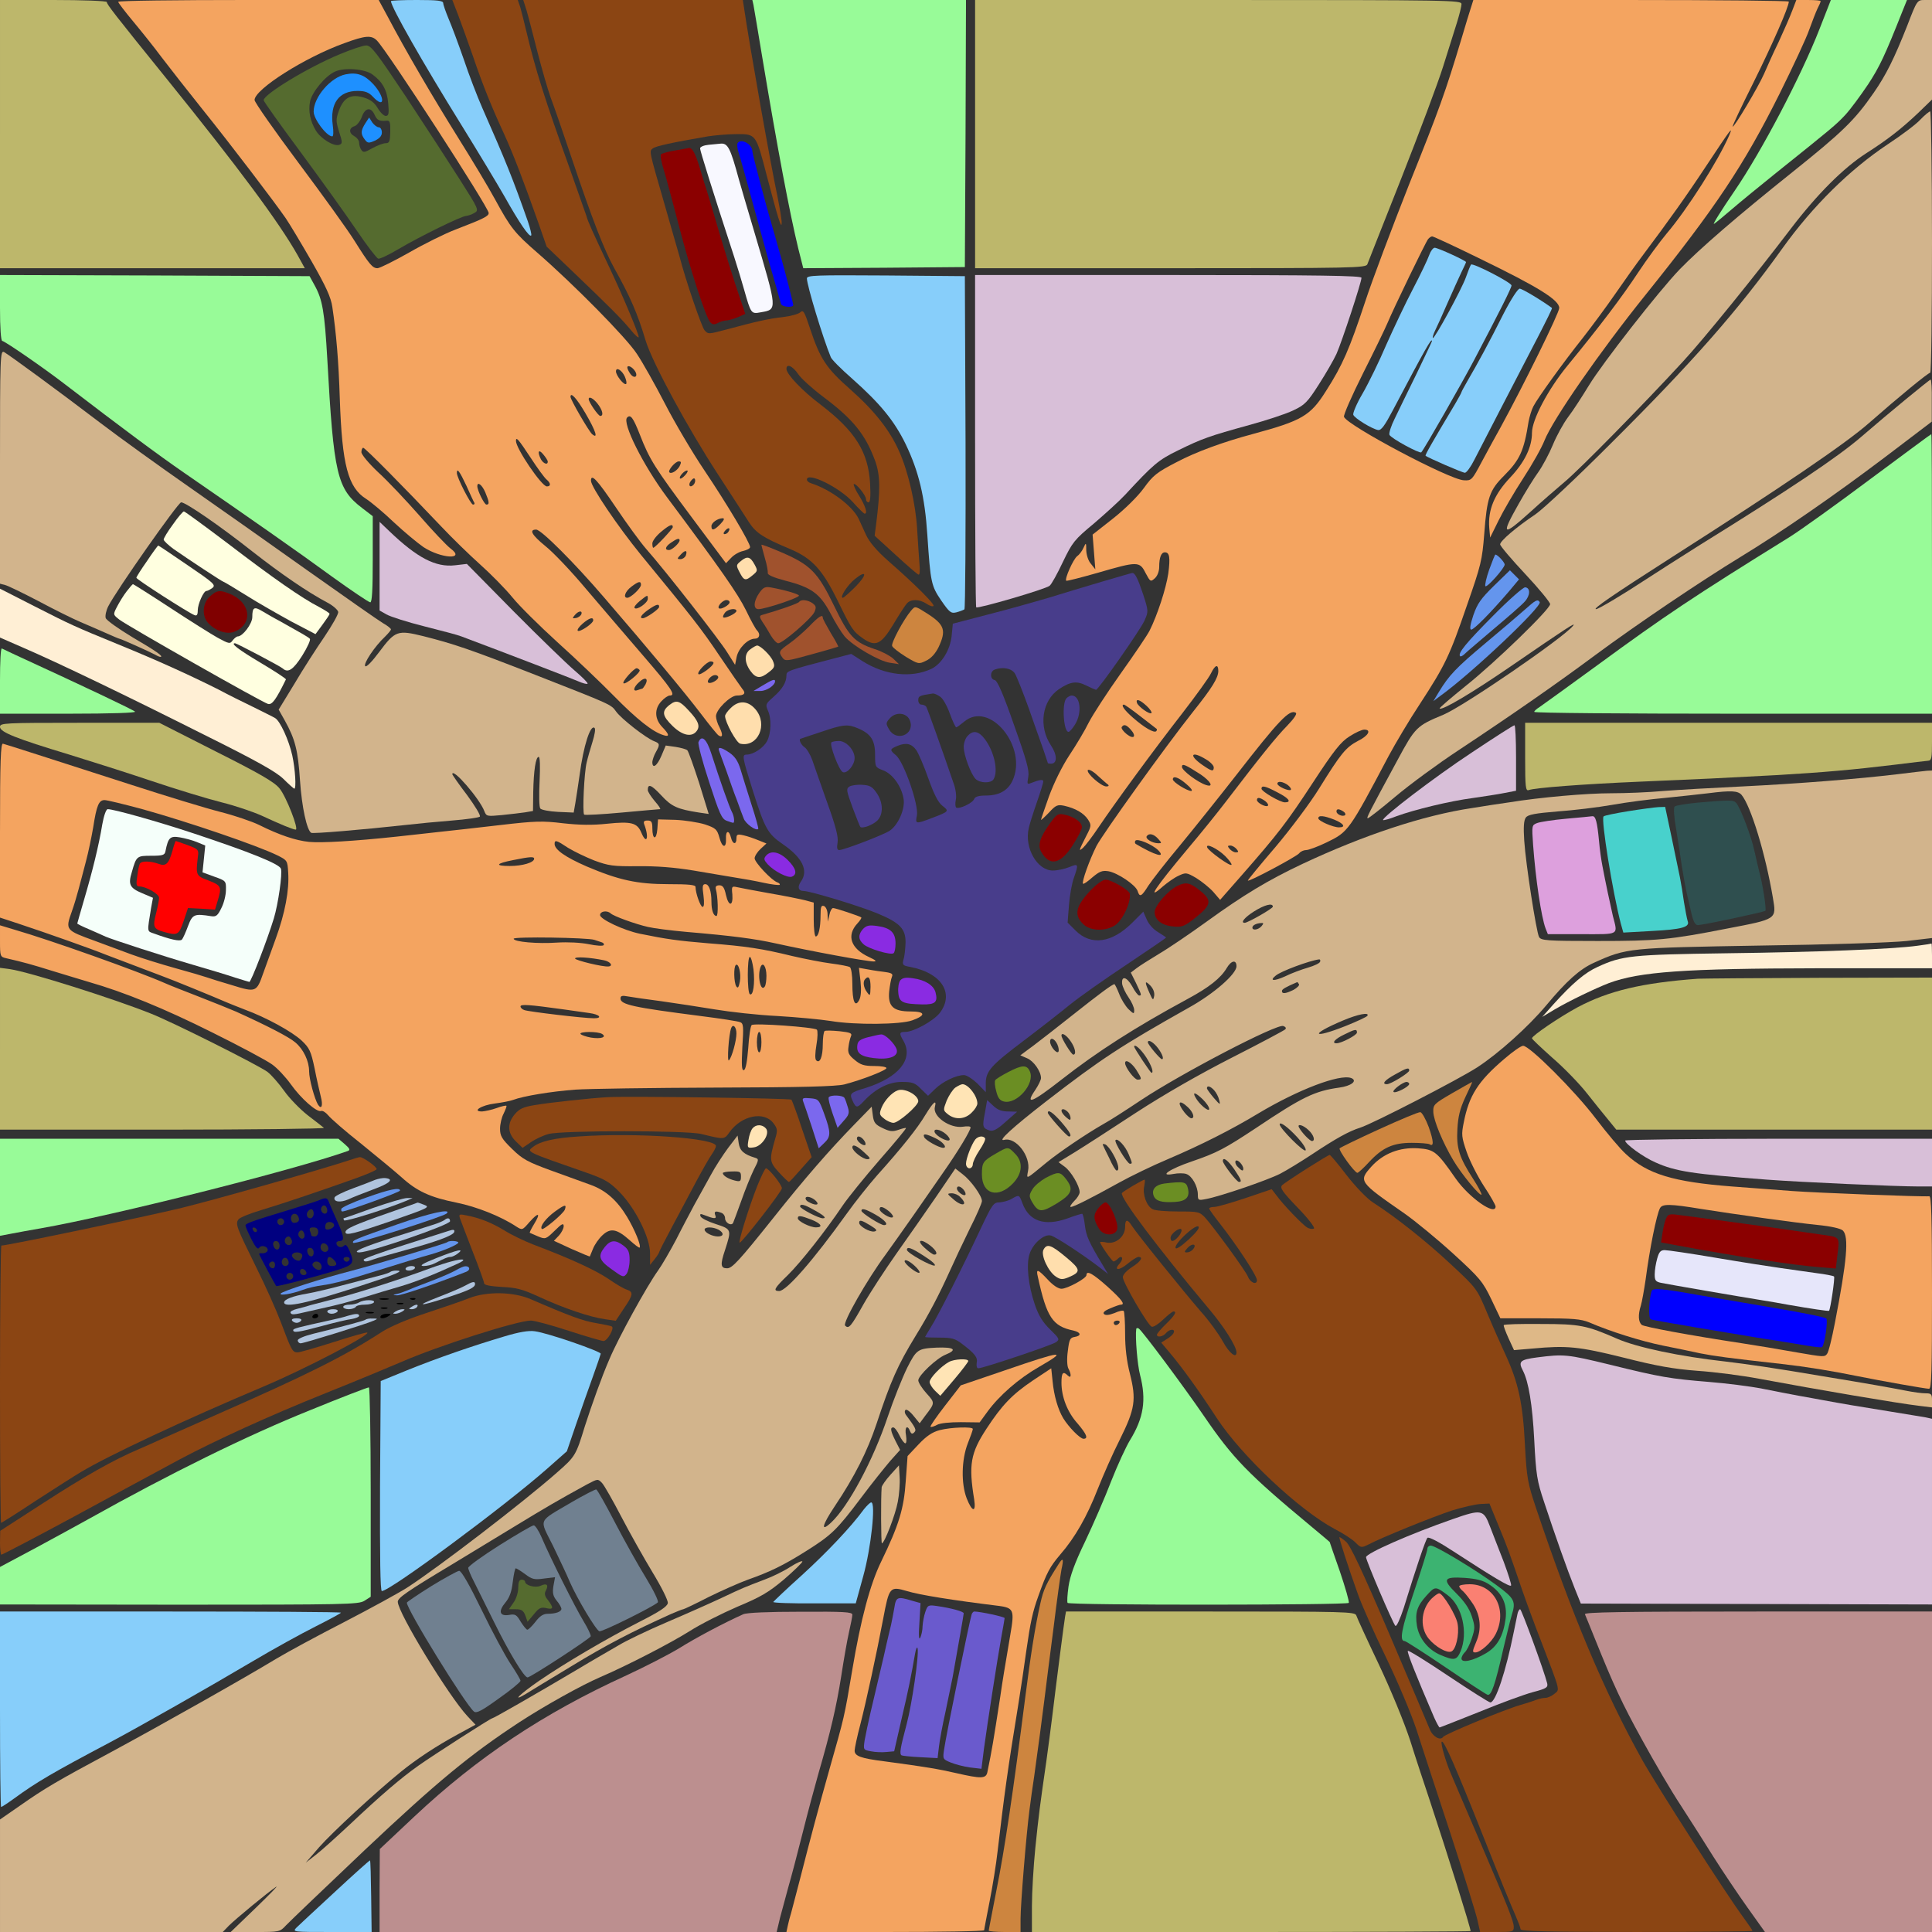 <?xml version="1.0" encoding="UTF-8" standalone="no"?>
<svg
   xmlns:dc="http://purl.org/dc/elements/1.1/"
   xmlns:cc="http://creativecommons.org/ns#"
   xmlns:rdf="http://www.w3.org/1999/02/22-rdf-syntax-ns#"
   xmlns:svg="http://www.w3.org/2000/svg"
   xmlns="http://www.w3.org/2000/svg"
   xmlns:sodipodi="http://sodipodi.sourceforge.net/DTD/sodipodi-0.dtd"
   xmlns:inkscape="http://www.inkscape.org/namespaces/inkscape"
   version="1.0"
   width="850pt"
   height="850pt"
   viewBox="0 0 850 850"
   preserveAspectRatio="xMidYMid meet"
   id="svg324"
   sodipodi:docname="bible382.svg"
   inkscape:version="0.92.2 5c3e80d, 2017-08-06">
  <rect x="0" y="0" width="850" height="850" fill="#333333" stroke="none"/>
  <defs
     id="defs328" />
  <sodipodi:namedview
     pagecolor="#ffffff"
     bordercolor="#666666"
     borderopacity="1"
     objecttolerance="10"
     gridtolerance="10"
     guidetolerance="10"
     inkscape:pageopacity="0"
     inkscape:pageshadow="2"
     inkscape:window-width="1920"
     inkscape:window-height="978"
     id="namedview326"
     showgrid="false"
     inkscape:zoom="0.83294118"
     inkscape:cx="594.20083"
     inkscape:cy="616.26992"
     inkscape:window-x="0"
     inkscape:window-y="1"
     inkscape:window-maximized="1"
     inkscape:current-layer="svg324" />
  <g
     transform="translate(0,850) scale(0.1,-0.1)"
     fill="#000000"
     stroke="none"
     id="g322">
    <path
       d="M0 7910 l0 -590 671 0 670 0 -32 58 c-82 145 -259 383 -569 767 -241 298 -270 336 -270 346 0 5 -106 9 -235 9 l-235 0 0 -590z"
       id="path4"
       style="fill:#bdb76b" />
    <path
       d="M520 8492 c0 -4 29 -42 64 -84 35 -42 93 -114 127 -160 35 -46 115 -148 179 -228 127 -158 318 -409 367 -480 17 -25 68 -110 114 -190 63 -110 85 -158 91 -200 17 -113 28 -240 33 -405 10 -291 36 -390 116 -440 23 -15 78 -61 123 -104 45 -42 103 -90 129 -108 78 -51 188 -57 119 -6 -16 12 -78 77 -137 145 -60 68 -141 154 -182 191 -41 39 -73 77 -73 88 0 10 4 19 8 19 8 0 179 -173 342 -345 47 -50 125 -126 173 -169 48 -43 112 -108 142 -145 29 -36 118 -124 197 -196 79 -71 190 -177 248 -236 102 -104 172 -159 218 -173 29 -10 28 2 -5 36 -33 35 -35 79 -3 113 13 14 29 25 37 25 28 0 8 30 -117 175 -71 83 -184 214 -250 292 -66 79 -147 164 -180 190 -60 49 -74 73 -41 73 22 0 168 -146 300 -300 199 -231 356 -420 423 -508 38 -50 74 -95 80 -98 18 -11 19 4 4 35 -9 16 -16 39 -16 50 0 29 63 91 92 91 33 0 41 10 24 29 -7 9 -52 74 -100 145 -82 122 -117 166 -347 446 -101 124 -219 298 -219 325 0 34 27 5 110 -118 47 -70 106 -151 132 -181 88 -100 324 -402 358 -457 l34 -54 7 35 c8 38 49 80 80 80 20 0 26 19 10 36 -6 5 -28 45 -49 89 -36 73 -112 182 -348 498 -105 141 -198 327 -175 350 15 15 26 1 56 -75 43 -111 66 -146 229 -365 l150 -201 23 24 c12 13 36 27 53 30 16 4 30 11 30 17 0 19 -100 187 -200 336 -54 80 -133 214 -175 296 -43 83 -98 181 -123 218 -45 70 -279 307 -439 446 -99 86 -117 109 -184 232 -28 52 -102 175 -164 274 -108 173 -229 379 -310 533 l-39 72 -573 0 c-315 0 -573 -3 -573 -8z m1138 -170 c46 -46 492 -735 492 -759 0 -14 -19 -24 -146 -73 -45 -17 -136 -62 -204 -101 -67 -38 -130 -69 -139 -69 -22 0 -35 15 -101 120 -29 47 -140 201 -247 344 -106 142 -193 266 -193 276 0 47 222 188 395 250 92 34 119 36 143 12z m1136 -1455 c15 -24 -3 -35 -20 -13 -8 11 -14 24 -14 29 0 13 22 3 34 -16z m-45 -24 c6 -14 9 -28 6 -32 -9 -8 -45 37 -45 55 0 21 26 6 39 -23z m-174 -160 c47 -80 58 -117 30 -93 -14 12 -95 151 -95 164 0 23 26 -5 65 -71z m54 41 c22 -28 28 -54 12 -54 -9 0 -51 61 -51 74 0 14 20 4 39 -20z m-295 -237 c30 -46 62 -90 71 -97 19 -16 19 -30 1 -30 -23 0 -136 167 -136 200 0 20 10 9 64 -73z m76 -18 c0 -16 -19 -9 -30 10 -17 33 -11 48 10 22 11 -13 20 -27 20 -32z m580 -20 c-11 -20 -37 -36 -45 -27 -8 8 26 48 41 48 12 0 12 -4 4 -21z m-938 -86 c17 -38 32 -71 35 -75 2 -5 0 -8 -6 -8 -10 0 -71 119 -71 139 0 24 12 8 42 -56z m963 47 c-10 -11 -20 -18 -23 -15 -7 6 18 35 31 35 5 0 2 -9 -8 -20z m36 -43 c-16 -16 -26 0 -10 19 9 11 15 12 17 4 2 -6 -1 -17 -7 -23z m-916 -33 c18 -43 19 -54 5 -54 -9 0 -40 62 -40 81 0 22 21 6 35 -27z m1035 -139 c-27 -28 -40 -32 -40 -10 0 15 26 34 49 35 10 0 7 -8 -9 -25z m-210 -14 c0 -8 -78 -91 -86 -91 -2 0 -4 9 -4 19 0 11 17 33 37 50 38 32 53 38 53 22z m245 -20 c-3 -6 -11 -11 -17 -11 -6 0 -6 6 2 15 14 17 26 13 15 -4z m-215 -38 c0 -12 -33 -43 -47 -43 -20 0 -16 16 10 33 24 17 37 21 37 10z m27 -68 c-4 -8 -14 -15 -23 -15 -16 0 -16 2 1 20 20 22 31 20 22 -5z m-197 -128 c0 -15 -45 -57 -60 -57 -20 0 -9 29 18 49 32 24 42 26 42 8z m30 -62 c0 -17 -48 -51 -58 -40 -4 4 7 18 23 31 35 28 35 28 35 9z m360 -15 c0 -12 -40 -34 -47 -26 -9 8 17 36 33 36 8 0 14 -4 14 -10z m-310 -20 c0 -10 -58 -50 -72 -50 -17 0 -6 16 25 38 35 24 47 27 47 12z m340 -18 c0 -11 -51 -35 -58 -28 -3 3 1 12 8 21 13 16 50 21 50 7z m-682 -14 c-3 -7 -13 -15 -24 -17 -16 -3 -17 -1 -5 13 16 19 34 21 29 4z m52 -27 c0 -14 -60 -54 -68 -46 -4 4 6 18 21 31 29 25 47 31 47 15z m529 -188 c0 -13 -59 -56 -66 -49 -9 8 37 56 54 56 7 0 13 -3 12 -7z m-325 -31 c6 -10 -63 -66 -71 -58 -7 7 46 66 58 66 4 0 10 -4 13 -8z m346 -32 c0 -12 -35 -31 -44 -23 -8 9 14 33 30 33 8 0 14 -4 14 -10z m-320 -31 c-6 -10 -12 -19 -15 -19 -2 0 -10 -3 -19 -6 -23 -9 -20 12 6 35 25 24 42 18 28 -10z"
       id="path6"
       style="fill:#f4a460" />
    <path
       d="M1494 8261 c-138 -57 -334 -176 -334 -202 0 -5 73 -108 163 -229 89 -121 200 -275 245 -342 46 -68 89 -124 96 -126 7 -2 47 17 89 42 91 54 278 146 298 146 8 1 24 6 36 13 21 12 20 15 -64 147 -47 74 -153 237 -236 363 -132 198 -154 227 -176 227 -14 0 -67 -18 -117 -39z m145 -89 c45 -33 64 -69 69 -127 4 -45 2 -55 -11 -55 -8 0 -24 15 -35 34 -15 25 -32 38 -62 47 -56 17 -88 0 -109 -58 -14 -39 -13 -47 1 -93 15 -46 15 -52 1 -57 -23 -9 -81 26 -103 62 -25 41 -34 85 -26 128 8 41 67 113 110 132 41 19 132 12 165 -13z m9 -177 c11 -24 20 -29 53 -26 14 2 17 -8 16 -49 -1 -42 -4 -50 -20 -50 -11 0 -37 -10 -59 -22 -33 -19 -40 -20 -48 -8 -6 8 -10 23 -10 32 0 10 -9 22 -20 28 -26 14 -26 37 0 45 10 3 25 22 32 41 14 40 40 45 56 9z"
       id="path8"
       style="fill:#556b2f" />
    <path
       d="M1521 8173 c-66 -13 -141 -100 -141 -164 0 -33 57 -109 82 -109 5 0 6 22 2 49 -13 96 27 151 109 151 33 0 49 -6 67 -25 53 -57 56 -5 3 54 -39 42 -72 54 -122 44z"
       id="path10"
       style="fill:#1e90ff" />
    <path
       d="M1607 7957 c-20 -32 -21 -46 -2 -71 12 -16 17 -17 44 -5 21 10 31 21 31 36 0 13 -6 23 -14 23 -7 0 -20 10 -28 21 l-14 22 -17 -26z"
       id="path12"
       style="fill:#1e90ff" />
    <path
       d="M1720 8495 c0 -25 140 -271 310 -545 70 -113 155 -254 190 -315 65 -116 109 -180 117 -171 3 2 -4 31 -15 63 -65 185 -96 262 -200 498 -22 50 -59 146 -82 215 -24 69 -54 149 -67 179 -12 29 -23 60 -23 67 0 11 -24 14 -115 14 -63 0 -115 -2 -115 -5z"
       id="path14"
       style="fill:#87cefa" />
    <path
       d="M2016 8433 c14 -38 43 -117 64 -178 44 -130 84 -228 138 -345 38 -83 86 -207 154 -400 l33 -95 115 -110 c164 -157 211 -204 253 -254 20 -25 37 -40 37 -34 0 15 -68 177 -125 298 -82 174 -98 209 -105 235 -5 14 -38 108 -74 210 -110 306 -150 432 -191 605 -9 39 -21 85 -26 103 l-11 32 -144 0 -144 0 26 -67z"
       id="path16"
       style="fill:#8b4513" />
    <path
       d="M2317 8453 c8 -27 29 -109 48 -183 19 -74 45 -164 58 -200 14 -36 57 -162 97 -280 85 -253 139 -392 182 -469 72 -129 102 -198 139 -321 31 -99 184 -382 319 -589 59 -91 121 -186 136 -210 30 -46 64 -68 179 -116 97 -41 142 -89 210 -227 62 -127 67 -135 112 -167 55 -38 79 -27 132 60 25 42 52 84 60 93 17 21 55 21 87 0 13 -9 27 -14 31 -10 7 7 -82 96 -199 198 -52 46 -83 83 -98 115 -12 27 -27 58 -32 70 -28 58 -125 130 -210 157 -10 3 -18 10 -18 16 0 36 144 -34 203 -100 25 -28 48 -50 51 -50 14 0 4 33 -23 77 -17 26 -27 50 -25 53 8 7 54 -49 54 -66 0 -8 5 -14 11 -14 8 0 10 25 7 83 -8 139 -66 231 -218 347 -81 61 -150 134 -150 157 0 25 27 13 51 -22 13 -20 63 -65 111 -101 132 -99 185 -165 228 -281 23 -64 24 -127 4 -284 l-6 -46 92 -84 c50 -46 96 -86 101 -87 6 -2 7 18 4 50 -2 29 -7 97 -10 150 -6 108 -39 253 -79 342 -41 93 -109 179 -214 272 -107 94 -134 135 -179 271 -24 73 -29 81 -42 69 -9 -8 -43 -17 -76 -21 -63 -7 -117 -19 -250 -55 -79 -21 -80 -21 -96 -2 -13 17 -82 217 -109 322 -6 19 -35 123 -66 230 -70 242 -68 234 -52 247 12 10 85 26 242 53 33 5 90 10 128 10 84 0 84 1 132 -185 48 -182 64 -236 65 -207 1 12 -8 64 -18 115 -34 161 -124 671 -148 835 l-5 32 -483 0 -483 0 15 -47z m1447 -2534 c-27 -27 -52 -49 -56 -49 -16 0 22 58 54 83 52 42 54 19 2 -34z"
       id="path18"
       style="fill:#8b4513" />
    <path
       d="M3315 8478 c2 -13 21 -120 40 -238 66 -396 119 -676 157 -833 l22 -87 355 2 356 3 3 588 2 587 -470 0 -470 0 5 -22z"
       id="path20"
       style="fill:#98fb98" />
    <path
       d="M4290 7910 l0 -590 860 0 c811 0 861 1 866 18 4 9 70 179 149 377 78 198 162 421 185 495 23 74 51 162 61 194 10 33 19 68 19 78 0 17 -39 18 -1070 18 l-1070 0 0 -590z"
       id="path22"
       style="fill:#bdb76b" />
    <path
       d="M6472 8468 c-6 -18 -25 -80 -42 -138 -70 -233 -97 -309 -230 -640 -75 -190 -163 -423 -194 -518 -69 -208 -99 -278 -172 -392 -69 -110 -106 -131 -324 -190 -127 -34 -248 -78 -333 -123 -87 -45 -104 -58 -145 -115 -27 -37 -84 -93 -136 -134 l-89 -70 6 -77 6 -76 -19 24 c-12 13 -20 39 -21 60 0 35 -1 35 -12 11 -6 -14 -19 -31 -28 -37 -17 -13 -56 -100 -48 -108 3 -2 65 14 139 35 175 51 184 51 210 -1 21 -39 22 -40 41 -23 11 10 19 30 19 50 0 42 9 64 25 64 21 0 24 -24 15 -93 -10 -67 -48 -183 -82 -251 -11 -22 -69 -107 -128 -190 -59 -83 -122 -180 -140 -215 -17 -35 -56 -100 -86 -145 -32 -49 -67 -120 -89 -180 -19 -54 -35 -100 -35 -103 0 -2 16 12 35 32 30 33 38 36 67 30 49 -11 86 -32 105 -61 15 -24 15 -28 -8 -72 -34 -67 -34 -69 -14 -52 9 8 40 48 68 90 75 111 241 338 368 501 61 79 119 159 127 177 18 37 32 42 32 10 0 -30 -27 -74 -110 -178 -124 -156 -399 -540 -426 -592 -31 -62 -66 -159 -59 -166 2 -3 21 10 41 28 31 26 43 31 70 27 41 -7 120 -60 129 -87 9 -29 17 -25 47 23 15 23 77 103 139 177 61 74 173 214 248 310 188 242 235 291 262 274 7 -4 -9 -27 -39 -58 -47 -48 -111 -127 -271 -336 -36 -47 -110 -139 -166 -205 -144 -172 -183 -231 -109 -165 20 17 51 39 69 47 32 15 35 15 78 -10 24 -15 58 -42 75 -61 l30 -35 94 107 c162 185 199 233 315 410 93 142 122 178 160 202 26 17 55 30 65 30 33 0 19 -27 -28 -50 -53 -28 -75 -55 -171 -210 -39 -63 -126 -179 -192 -257 -67 -78 -121 -144 -121 -147 0 -9 214 105 226 120 6 8 20 14 30 14 11 0 52 15 91 34 95 46 98 50 273 381 29 54 90 157 137 228 112 172 130 210 207 434 62 177 67 199 76 314 12 160 23 192 87 256 70 70 88 110 108 238 4 21 13 52 21 67 19 37 132 194 219 303 39 50 102 135 140 190 38 55 94 134 125 175 111 148 189 257 280 395 102 154 117 175 98 130 -48 -111 -184 -325 -275 -432 -30 -36 -87 -113 -126 -172 -70 -106 -164 -231 -311 -410 -86 -105 -156 -238 -156 -295 0 -63 -32 -129 -95 -196 -71 -75 -99 -143 -93 -222 l4 -43 37 75 c20 41 69 125 108 185 40 61 82 136 94 167 37 93 243 390 444 640 310 386 433 571 589 883 60 121 120 249 132 285 13 36 29 77 36 92 8 15 14 29 14 33 0 3 -24 5 -54 5 l-53 0 -18 -47 c-10 -27 -37 -88 -60 -138 -24 -49 -52 -112 -64 -140 -25 -57 -132 -237 -138 -232 -2 3 39 89 91 193 82 165 156 333 156 357 0 4 -312 7 -694 7 l-694 0 -10 -32z m41 -1107 c255 -124 347 -181 347 -216 0 -22 -159 -344 -258 -525 -20 -36 -57 -103 -82 -150 -44 -83 -46 -85 -80 -83 -64 3 -512 241 -527 279 -3 8 35 94 84 192 49 97 97 196 107 220 28 67 168 356 179 370 5 6 13 12 18 12 5 0 100 -44 212 -99z m-1468 -1967 c15 -14 24 -28 21 -31 -8 -8 -58 28 -64 45 -6 20 13 14 43 -14z m-27 -46 c37 -29 69 -53 71 -55 2 -2 1 -6 -2 -10 -10 -9 -53 16 -103 60 -39 34 -54 57 -39 57 3 0 36 -23 73 -52z m-44 -57 c28 -31 15 -46 -17 -21 -15 12 -25 26 -22 31 9 14 20 11 39 -10z m332 -132 c19 -11 34 -27 34 -35 0 -20 -9 -18 -52 12 -61 43 -45 62 18 23z m-24 -66 c44 -30 60 -58 25 -47 -36 11 -107 64 -107 80 0 17 15 10 82 -33z m-407 -45 c5 -5 2 -8 -8 -8 -22 0 -89 59 -81 72 4 5 23 -5 43 -24 20 -18 40 -36 46 -40z m345 2 c19 -16 29 -29 21 -30 -18 0 -81 39 -81 51 0 18 26 9 60 -21z m446 -4 c10 -8 16 -17 13 -21 -8 -7 -59 15 -59 27 0 13 24 10 46 -6z m-46 -32 c51 -26 64 -44 33 -44 -21 0 -103 48 -103 60 0 16 17 12 70 -16z m-54 -38 c10 -8 16 -17 12 -21 -8 -8 -48 13 -48 25 0 14 13 12 36 -4z m344 -46 c8 -5 11 -12 8 -16 -10 -9 -38 3 -38 16 0 12 10 13 30 0z m-40 -36 c42 -17 53 -34 21 -34 -26 0 -91 28 -91 40 0 14 24 12 70 -6z m-775 -84 c17 -19 17 -20 1 -20 -25 0 -58 19 -51 31 10 15 31 10 50 -11z m0 -50 c37 -38 -14 -23 -98 27 -4 2 -5 9 -2 14 8 12 74 -16 100 -41z m295 -26 c18 -18 31 -36 28 -39 -7 -7 -101 61 -107 77 -7 20 45 -5 79 -38z m50 31 c10 -12 10 -15 -3 -15 -8 0 -20 7 -27 15 -10 12 -10 15 3 15 8 0 20 -7 27 -15z"
       id="path24"
       style="fill:#f4a460" />
    <path
       d="M6288 7378 c-6 -18 -38 -85 -71 -148 -33 -63 -86 -175 -118 -247 -31 -73 -78 -169 -104 -214 -26 -44 -44 -87 -41 -94 5 -15 82 -62 109 -67 14 -2 29 19 65 87 144 273 172 322 172 304 0 -2 -31 -67 -68 -144 -38 -77 -81 -166 -96 -197 -16 -32 -26 -64 -23 -71 6 -15 133 -84 140 -77 11 10 182 310 232 405 111 211 165 318 165 329 0 13 -169 100 -178 92 -3 -3 -13 -29 -23 -57 -19 -53 -139 -273 -145 -266 -2 2 2 17 10 33 8 16 33 71 55 122 23 52 50 112 61 135 11 22 20 42 20 44 0 6 -124 63 -138 63 -7 0 -18 -15 -24 -32z"
       id="path26"
       style="fill:#87cefa" />
    <path
       d="M6614 7118 c-63 -126 -114 -219 -156 -291 -15 -26 -28 -50 -28 -52 0 -3 -13 -26 -28 -52 -101 -169 -133 -225 -130 -228 8 -8 162 -75 173 -75 7 0 26 26 42 58 30 59 168 325 280 541 35 68 63 124 61 126 -43 32 -131 85 -142 85 -8 0 -38 -46 -72 -112z"
       id="path28"
       style="fill:#87cefa" />
    <path
       d="M8005 8372 c-81 -207 -254 -537 -373 -711 -58 -85 -99 -150 -91 -146 8 5 43 34 79 65 36 31 124 103 195 160 246 197 263 211 304 255 23 25 67 85 100 134 51 78 74 127 152 324 l19 47 -168 0 -167 0 -50 -128z"
       id="path30"
       style="fill:#98fb98" />
    <path
       d="M8391 8387 c-57 -144 -93 -217 -148 -296 -83 -120 -138 -173 -358 -349 -239 -191 -408 -337 -496 -428 -92 -96 -339 -412 -398 -509 -30 -49 -71 -113 -92 -140 -21 -28 -51 -83 -67 -122 -16 -39 -45 -93 -64 -120 -19 -26 -58 -89 -86 -139 -80 -141 -72 -147 49 -38 46 42 116 103 154 135 66 55 346 340 519 528 90 97 320 381 475 585 116 152 231 267 332 332 94 60 154 107 227 176 l62 60 0 219 0 219 -32 0 c-33 0 -34 -1 -77 -113z"
       id="path32"
       style="fill:#d2b48c" />
    <path
       d="M8449 7974 c-18 -20 -83 -69 -144 -109 -168 -112 -329 -271 -462 -456 -195 -273 -395 -501 -758 -862 -148 -148 -296 -287 -330 -310 -85 -57 -155 -117 -155 -132 0 -7 50 -66 110 -130 61 -65 110 -125 110 -133 0 -22 -242 -257 -373 -361 -64 -52 -116 -96 -113 -98 10 -10 140 67 312 185 249 171 292 199 274 178 -43 -53 -483 -355 -571 -391 -116 -48 -123 -55 -200 -198 -130 -240 -139 -257 -131 -257 4 0 59 43 122 96 63 53 187 144 275 202 243 161 434 294 605 421 181 134 464 325 638 431 185 113 408 267 637 440 l204 155 0 93 c1 50 -2 92 -5 92 -5 0 -183 -146 -309 -255 -103 -88 -310 -227 -710 -475 -82 -52 -188 -119 -235 -150 -94 -62 -207 -130 -218 -130 -17 0 73 62 331 227 484 309 768 502 870 592 132 116 260 221 269 221 5 0 8 259 8 575 0 316 -4 575 -8 575 -4 0 -24 -16 -43 -36z"
       id="path34"
       style="fill:#d2b48c" />
    <path
       d="M3245 7870 c-3 -6 -1 -25 5 -43 6 -17 35 -122 65 -232 66 -240 75 -273 85 -305 4 -14 13 -45 20 -70 7 -25 14 -51 16 -57 4 -14 54 -18 54 -5 0 7 -35 144 -51 200 -5 17 -14 49 -20 70 -5 20 -14 51 -19 67 -29 98 -90 328 -90 340 0 31 -51 58 -65 35z"
       id="path36"
       style="fill:#0000ff" />
    <path
       d="M3118 7863 c-21 -2 -38 -9 -38 -16 0 -10 58 -195 150 -477 15 -47 35 -112 44 -145 30 -106 31 -107 73 -99 74 13 74 7 -27 349 -45 152 -54 182 -69 235 -38 140 -49 161 -81 158 -8 -1 -32 -3 -52 -5z"
       id="path38"
       style="fill:#f8f8ff" />
    <path
       d="M2970 7838 c-30 -5 -58 -13 -62 -17 -4 -3 2 -36 13 -71 11 -36 40 -144 65 -240 49 -190 119 -407 139 -428 10 -11 18 -11 33 -3 11 6 28 11 37 11 8 0 31 6 50 14 l34 15 -23 68 c-26 74 -82 254 -116 373 -12 41 -26 86 -30 100 -5 14 -19 59 -31 100 -20 67 -34 92 -49 89 -3 -1 -30 -6 -60 -11z"
       id="path40"
       style="fill:#8b0000" />
    <path
       d="M0 7145 c0 -87 4 -145 10 -145 10 0 179 -116 275 -190 257 -197 409 -310 525 -390 290 -200 502 -348 651 -457 86 -62 162 -113 168 -113 8 0 11 56 11 190 l0 189 -47 36 c-110 84 -125 148 -153 655 -12 209 -21 262 -56 325 l-22 40 -681 3 -681 2 0 -145z"
       id="path42"
       style="fill:#98fb98" />
    <path
       d="M3550 7275 c0 -30 71 -264 105 -346 3 -10 45 -52 93 -94 125 -111 187 -187 237 -290 57 -119 84 -230 95 -400 14 -209 17 -222 61 -287 36 -52 43 -58 67 -52 15 4 30 10 35 13 4 4 6 335 5 737 l-3 729 -347 3 c-310 2 -348 1 -348 -13z"
       id="path44"
       style="fill:#87cefa" />
    <path
       d="M4290 6562 c0 -401 2 -731 5 -734 7 -7 306 80 323 95 8 6 34 53 58 104 42 87 50 98 137 170 50 43 112 99 137 126 124 134 146 153 232 195 108 53 137 63 314 112 77 21 165 50 195 65 49 23 62 36 111 113 31 48 66 109 78 135 24 54 110 315 110 335 0 9 -177 12 -850 12 l-850 0 0 -728z"
       id="path46"
       style="fill:#d8bfd8" />
    <path
       d="M0 6446 l0 -514 23 -6 c12 -3 78 -35 147 -71 69 -37 152 -78 185 -92 33 -14 84 -36 113 -49 29 -13 55 -24 57 -24 6 0 135 -58 157 -70 10 -6 20 -10 23 -10 18 0 -17 25 -120 85 -63 38 -117 76 -120 86 -3 10 2 33 11 51 35 70 308 458 321 458 20 0 170 -103 313 -216 125 -98 243 -179 330 -225 25 -13 46 -32 48 -41 2 -9 -26 -58 -61 -110 -35 -51 -95 -144 -132 -207 l-69 -113 27 -48 c45 -81 58 -129 67 -265 8 -117 30 -217 49 -229 7 -5 229 14 411 34 52 6 146 15 209 20 63 5 118 13 122 17 5 5 -21 47 -56 95 -36 47 -65 89 -65 92 0 31 121 -109 141 -163 9 -23 12 -23 77 -17 37 4 83 9 102 12 l35 6 1 83 c2 96 11 155 24 155 6 0 7 -44 4 -107 -3 -60 -2 -113 3 -120 4 -6 39 -13 78 -15 l69 -3 7 40 c4 22 12 78 19 125 17 129 48 225 66 207 5 -4 0 -31 -9 -60 -9 -29 -21 -70 -26 -92 -11 -45 -19 -220 -11 -229 3 -3 78 1 165 9 88 8 164 15 169 15 4 0 -6 16 -23 35 -17 20 -31 42 -31 49 0 30 16 23 59 -23 46 -50 71 -61 167 -76 l42 -6 -42 136 c-24 74 -47 139 -52 144 -5 5 -28 11 -52 15 l-43 6 -19 -45 c-19 -45 -40 -60 -40 -27 1 9 7 28 15 42 19 34 19 39 -7 49 -35 13 -145 99 -167 130 -23 32 -17 29 -356 162 -289 113 -358 136 -492 170 -114 28 -124 25 -195 -70 -32 -43 -56 -67 -61 -62 -10 10 42 88 87 130 14 14 26 28 26 32 0 4 -16 17 -36 28 -20 12 -167 115 -328 229 -160 114 -397 281 -526 371 -129 90 -304 216 -388 280 -185 141 -401 299 -424 312 -17 9 -18 -18 -18 -505z"
       id="path48"
       style="fill:#d2b48c" />
    <path
       d="M8227 6391 c-147 -110 -306 -224 -354 -254 -429 -266 -548 -346 -843 -562 -129 -94 -245 -178 -257 -186 -13 -8 -23 -17 -23 -21 0 -5 394 -8 875 -8 l875 0 0 615 c0 338 -1 615 -3 615 -2 0 -123 -90 -270 -199z"
       id="path50"
       style="fill:#98fb98" />
    <path
       d="M761 6193 c-23 -31 -41 -61 -41 -67 1 -6 20 -24 43 -41 66 -46 216 -145 221 -145 2 0 46 -26 97 -58 52 -33 142 -84 200 -116 l107 -56 31 42 c17 23 31 44 31 47 0 4 -21 17 -47 31 -74 38 -201 126 -402 280 -102 77 -188 140 -192 140 -4 0 -26 -25 -48 -57z"
       id="path52"
       style="fill:#ffffe0" />
    <path
       d="M1670 6009 l0 -195 30 -17 c17 -10 92 -34 168 -53 75 -19 148 -38 162 -44 205 -77 483 -184 513 -197 20 -9 39 -14 42 -11 3 3 -23 29 -57 58 -35 30 -156 147 -269 261 l-205 208 -52 -6 c-85 -10 -167 33 -289 150 l-43 41 0 -195z"
       id="path54"
       style="fill:#d8bfd8" />
    <path
       d="M3350 6103 c0 -3 7 -29 15 -58 9 -29 14 -59 13 -66 -2 -8 25 -20 78 -34 114 -29 152 -57 198 -144 20 -39 48 -84 62 -101 35 -41 153 -110 200 -116 l39 -6 -26 25 c-15 13 -51 32 -80 41 -90 30 -114 55 -180 192 -71 146 -103 179 -231 234 -49 21 -88 36 -88 33z"
       id="path56"
       style="fill:#a0522d" />
    <path
       d="M647 6032 c-26 -37 -47 -70 -47 -74 0 -7 229 -154 255 -164 11 -5 15 1 15 20 0 29 26 86 38 86 5 0 16 6 26 13 17 13 7 22 -108 100 -70 48 -128 87 -130 87 -1 0 -24 -30 -49 -68z"
       id="path58"
       style="fill:#ffffe0" />
    <path
       d="M6552 5994 c-13 -36 -20 -69 -17 -73 8 -7 84 79 85 95 0 10 -31 44 -41 44 -2 0 -14 -30 -27 -66z"
       id="path60"
       style="fill:#6495ed" />
    <path
       d="M3260 6032 c-22 -18 -22 -19 -6 -50 19 -37 26 -39 57 -13 23 19 23 21 9 47 -19 35 -32 39 -60 16z"
       id="path62"
       style="fill:#ffdead" />
    <path
       d="M6573 5923 c-58 -57 -73 -78 -91 -130 -14 -42 -17 -63 -9 -63 12 0 85 74 164 166 l46 55 -20 20 -20 20 -70 -68z"
       id="path64"
       style="fill:#6495ed" />
    <path
       d="M4845 5940 c-71 -21 -177 -53 -235 -71 -58 -17 -175 -50 -261 -72 l-157 -41 -5 -52 c-6 -63 -45 -126 -90 -147 -88 -41 -204 -28 -302 34 l-50 32 -65 -17 c-219 -57 -220 -58 -220 -78 0 -30 -18 -60 -58 -95 -33 -29 -35 -33 -24 -58 17 -36 15 -100 -3 -135 -15 -30 -61 -60 -90 -60 -21 0 -20 -9 26 -155 54 -171 66 -193 133 -239 86 -59 114 -116 80 -164 -17 -24 -12 -42 12 -42 28 0 249 -67 325 -99 99 -41 124 -68 123 -129 -1 -26 -4 -59 -9 -73 -6 -24 -4 -27 29 -33 138 -26 196 -116 131 -202 -27 -35 -115 -84 -152 -84 -27 0 -28 -6 -8 -40 45 -79 -20 -160 -165 -206 -70 -21 -74 -25 -59 -57 15 -33 20 -33 50 -1 52 55 109 84 166 84 47 0 59 -4 85 -31 l31 -30 31 30 c34 33 93 61 127 61 12 0 38 -17 59 -37 l37 -38 0 38 c0 54 22 79 165 187 69 52 161 124 204 159 43 35 157 115 252 178 94 63 172 116 172 118 0 2 -16 12 -35 24 -21 12 -42 36 -50 56 l-15 34 -48 -48 c-90 -90 -182 -103 -250 -35 l-35 35 6 77 c3 42 13 97 22 121 21 60 20 63 -21 46 -20 -8 -52 -15 -72 -15 -69 0 -126 100 -106 186 3 16 19 66 35 112 16 46 29 88 29 94 0 10 -16 8 -54 -7 -17 -7 -18 -5 -12 27 5 28 -7 72 -63 229 -47 135 -73 195 -85 197 -21 4 -21 38 0 46 35 13 74 6 89 -17 8 -13 35 -81 61 -153 25 -71 54 -154 65 -184 10 -30 19 -56 19 -57 0 -2 6 -3 14 -3 28 0 28 38 0 80 -56 84 -40 197 35 248 51 34 78 37 120 16 20 -10 39 -18 43 -19 10 0 192 259 213 304 18 41 18 42 -5 114 -24 72 -37 98 -49 96 -3 0 -64 -18 -136 -39z m-709 -505 c12 -7 31 -41 43 -75 12 -33 25 -60 28 -60 3 0 18 11 35 25 113 95 282 -114 212 -261 -21 -43 -59 -64 -117 -64 -31 0 -47 -5 -51 -15 -6 -18 -66 -46 -79 -38 -4 3 -5 18 -2 33 4 16 0 48 -9 72 -51 150 -116 331 -121 339 -4 5 -13 9 -21 9 -8 0 -14 9 -14 19 0 19 5 21 65 30 6 0 20 -6 31 -14z m-132 -107 c21 -61 -62 -93 -93 -36 -14 24 -14 28 4 48 28 31 77 24 89 -12z m-230 -32 c57 -24 76 -52 76 -116 0 -55 1 -56 35 -69 41 -15 80 -68 90 -123 9 -45 -23 -118 -61 -143 -29 -19 -202 -85 -222 -85 -9 0 -11 10 -7 33 4 24 -7 69 -46 177 -28 80 -58 164 -66 188 -9 24 -24 49 -34 55 -15 10 -27 36 -16 37 1 0 40 14 87 29 99 34 119 36 164 17z m257 -96 c10 -14 34 -70 53 -124 25 -70 43 -106 62 -121 31 -24 30 -25 -46 -54 -71 -27 -74 -27 -66 11 9 46 -57 235 -92 265 -29 24 -28 27 8 42 37 15 61 9 81 -19z"
       id="path66"
       style="fill:#483d8b" />
    <path
       d="M4257 5262 c-10 -10 -17 -32 -17 -48 0 -36 31 -119 52 -141 20 -19 67 -20 79 -2 22 35 4 121 -38 177 -27 36 -52 41 -76 14z"
       id="path68"
       style="fill:#483d8b" />
    <path
       d="M3658 5234 c-10 -10 34 -125 50 -131 19 -8 52 31 52 62 0 35 -37 75 -69 75 -15 0 -30 -3 -33 -6z"
       id="path70"
       style="fill:#483d8b" />
    <path
       d="M3738 5040 c-16 -10 -15 -17 13 -93 17 -45 32 -83 34 -85 9 -9 56 9 75 28 27 27 26 79 -3 121 -19 28 -30 34 -62 36 -22 2 -48 -2 -57 -7z"
       id="path72"
       style="fill:#483d8b" />
    <path
       d="M557 5898 c-14 -18 -32 -48 -42 -67 -18 -35 -18 -35 10 -57 35 -27 628 -364 654 -371 18 -5 35 18 79 108 1 3 -49 36 -113 74 -96 57 -132 85 -111 85 7 0 201 -102 210 -111 23 -21 46 -6 86 57 23 37 38 70 33 74 -8 8 -33 22 -133 78 -25 13 -59 33 -76 43 -36 22 -44 17 -44 -26 0 -29 -42 -85 -64 -85 -5 0 -15 -8 -22 -17 -12 -17 -16 -16 -66 11 -29 16 -124 76 -211 133 -87 57 -160 103 -162 103 -2 0 -15 -15 -28 -32z"
       id="path74"
       style="fill:#ffffe0" />
    <path
       d="M3341 5892 c-26 -37 -28 -72 -4 -72 29 0 183 51 178 60 -4 7 -61 24 -121 35 -27 5 -35 2 -53 -23z"
       id="path76"
       style="fill:#a0522d" />
    <path
       d="M6569 5791 c-119 -120 -157 -166 -145 -178 3 -3 12 2 21 11 9 9 67 58 128 110 62 52 123 105 135 119 25 27 26 61 2 63 -8 1 -72 -55 -141 -125z"
       id="path78"
       style="fill:#6495ed" />
    <path
       d="M0 5803 l0 -108 103 -45 c153 -66 456 -212 796 -383 231 -115 315 -162 348 -194 24 -24 46 -43 48 -43 9 0 4 86 -9 146 -15 68 -54 153 -76 165 -8 5 -51 26 -95 48 -44 21 -114 56 -155 78 -128 64 -266 127 -440 198 -193 79 -210 87 -367 167 l-153 78 0 -107z"
       id="path80"
       style="fill:#ffefd5" />
    <path
       d="M925 5877 c-34 -28 -38 -86 -10 -117 32 -36 84 -53 117 -39 85 35 70 132 -25 168 -41 16 -53 14 -82 -12z"
       id="path82"
       style="fill:#800000" />
    <path
       d="M3516 5852 c-4 -7 -90 -37 -165 -58 -10 -3 -10 -10 4 -31 10 -14 26 -41 37 -60 11 -18 25 -33 32 -33 20 0 146 109 159 137 9 21 8 27 -8 39 -21 15 -51 18 -59 6z"
       id="path84"
       style="fill:#a0522d" />
    <path
       d="M6710 5819 c-25 -22 -103 -89 -175 -149 -130 -109 -160 -141 -205 -215 l-24 -40 29 22 c137 98 451 395 439 414 -9 14 -17 10 -64 -32z"
       id="path86"
       style="fill:#6495ed" />
    <path
       d="M4008 5813 c-33 -39 -88 -142 -83 -155 3 -8 31 -29 61 -48 54 -32 56 -33 88 -17 22 10 41 31 55 59 35 74 27 99 -47 147 -57 36 -55 36 -74 14z"
       id="path88"
       style="fill:#cd853f" />
    <path
       d="M3560 5744 c-25 -25 -64 -59 -87 -75 -47 -33 -49 -37 -30 -63 12 -16 19 -15 127 15 63 17 116 33 118 34 1 1 -13 28 -33 60 -19 33 -35 62 -35 67 0 17 -18 6 -60 -38z"
       id="path90"
       style="fill:#a0522d" />
    <path
       d="M3302 5644 c-28 -19 -28 -57 -1 -95 25 -35 45 -36 82 -6 25 19 27 26 18 48 -9 24 -55 69 -70 69 -4 0 -17 -7 -29 -16z"
       id="path92"
       style="fill:#ffdead" />
    <path
       d="M0 5506 l0 -146 302 0 c190 0 298 4 292 9 -7 8 -218 108 -529 251 -27 13 -53 25 -57 27 -5 2 -8 -61 -8 -141z"
       id="path94"
       style="fill:#98fb98" />
    <path
       d="M3355 5484 l-40 -24 31 0 c27 0 64 25 64 43 0 11 -12 7 -55 -19z"
       id="path96"
       style="fill:#7b68ee" />
    <path
       d="M4692 5428 c-21 -21 -13 -148 9 -148 5 0 18 15 29 33 32 52 23 127 -15 127 -6 0 -16 -5 -23 -12z"
       id="path98"
       style="fill:#483d8b" />
    <path
       d="M2946 5399 c-36 -28 -33 -48 13 -93 44 -43 86 -51 107 -21 15 21 6 44 -35 88 -41 45 -55 49 -85 26z"
       id="path100"
       style="fill:#ffdead" />
    <path
       d="M3215 5385 c-14 -13 -25 -29 -25 -35 0 -27 50 -119 67 -122 78 -17 123 85 67 151 -33 39 -74 41 -109 6z"
       id="path102"
       style="fill:#ffdead" />
    <path
       d="M0 5302 c0 -23 70 -51 305 -122 94 -29 258 -81 365 -117 107 -36 245 -78 305 -93 61 -15 139 -42 175 -58 84 -39 140 -62 151 -62 15 0 -42 146 -71 181 -22 28 -88 66 -279 162 l-250 127 -350 0 c-334 0 -351 -1 -351 -18z"
       id="path104"
       style="fill:#bdb76b" />
    <path
       d="M6710 5169 c0 -133 2 -150 16 -145 27 10 233 26 489 37 283 12 346 15 605 29 203 12 329 23 520 46 69 9 133 16 143 17 15 1 17 12 17 84 l0 83 -895 0 -895 0 0 -151z"
       id="path106"
       style="fill:#bdb76b" />
    <path
       d="M6475 5189 c-164 -108 -399 -288 -390 -297 2 -2 29 5 59 17 79 29 236 67 336 80 47 7 109 16 138 22 l52 10 0 145 c0 79 -3 144 -7 143 -5 0 -89 -54 -188 -120z"
       id="path108"
       style="fill:#d8bfd8" />
    <path
       d="M3073 5235 c-3 -9 18 -88 47 -176 45 -138 55 -162 77 -170 13 -5 26 -9 29 -9 7 0 4 30 -6 48 -10 18 -54 142 -90 255 -21 66 -43 86 -57 52z"
       id="path110"
       style="fill:#7b68ee" />
    <path
       d="M0 4847 l0 -384 82 -27 c127 -42 324 -112 383 -136 18 -7 94 -36 245 -93 47 -17 225 -90 285 -116 11 -5 47 -19 80 -32 98 -36 210 -98 252 -137 35 -33 41 -47 57 -122 9 -47 22 -102 27 -123 11 -41 4 -61 -12 -37 -15 25 -39 112 -39 146 0 46 -25 98 -61 128 -28 24 -123 73 -260 135 -26 11 -99 41 -164 66 -64 25 -131 51 -148 59 -123 54 -505 190 -664 236 l-63 19 0 -70 c0 -67 1 -69 28 -75 74 -17 114 -28 197 -54 50 -15 124 -38 165 -50 157 -45 333 -117 545 -223 121 -60 239 -123 262 -140 23 -16 60 -56 83 -88 44 -62 113 -123 132 -117 7 3 21 -6 32 -19 10 -13 75 -70 145 -125 69 -56 149 -122 177 -147 68 -62 127 -89 242 -112 89 -18 195 -60 263 -105 27 -17 27 -17 59 20 40 45 50 40 20 -9 -12 -20 -21 -37 -19 -39 2 -1 19 -8 37 -16 32 -13 34 -12 73 26 31 31 39 34 39 19 0 -10 -10 -29 -21 -41 l-22 -23 78 -36 c43 -19 79 -34 80 -33 1 2 7 17 14 34 7 18 25 44 41 59 36 34 64 29 121 -22 22 -20 41 -34 43 -32 8 8 -22 80 -55 135 -44 73 -94 117 -160 141 -30 11 -108 39 -174 63 -104 38 -126 50 -172 95 -45 44 -53 57 -53 89 0 20 7 51 16 67 8 17 14 32 12 34 -2 2 -22 -2 -43 -10 -22 -8 -51 -14 -64 -15 -47 0 -2 28 56 35 31 4 68 11 81 16 45 17 167 37 272 45 58 4 337 8 620 9 378 1 528 5 565 14 77 20 185 62 185 72 0 5 -24 9 -54 9 -44 0 -60 5 -86 27 -26 21 -31 32 -27 57 2 17 7 38 11 47 6 13 -3 17 -50 22 -32 3 -61 4 -66 1 -4 -3 -8 -29 -8 -57 0 -57 -13 -88 -29 -72 -6 6 -5 31 1 68 6 33 6 62 2 67 -13 11 -277 30 -287 20 -5 -4 -12 -50 -15 -101 -5 -60 -11 -94 -19 -97 -10 -3 -11 20 -7 101 6 91 5 105 -10 110 -9 4 -87 16 -174 27 -296 38 -352 50 -352 77 0 12 7 14 33 9 17 -3 84 -13 147 -21 63 -9 169 -25 235 -36 66 -11 190 -25 275 -29 85 -5 191 -15 235 -22 107 -18 308 -16 359 3 61 22 58 39 -8 39 -76 0 -100 22 -94 88 3 26 8 55 12 64 6 14 0 18 -41 23 -26 3 -61 9 -76 12 l-28 5 7 -60 c4 -39 2 -67 -6 -82 -18 -34 -30 -7 -30 72 0 37 -5 70 -11 73 -6 4 -43 11 -82 16 -39 5 -116 20 -172 33 -131 32 -201 43 -370 56 -132 11 -183 18 -300 42 -72 15 -175 64 -175 82 0 17 30 22 46 8 13 -13 111 -48 164 -60 25 -6 101 -16 170 -22 201 -17 299 -30 390 -50 163 -36 403 -80 433 -80 16 0 11 5 -19 19 -81 37 -101 95 -52 148 12 13 20 25 17 27 -6 5 -113 41 -124 41 -5 0 -13 -13 -16 -30 l-7 -30 -1 31 c0 18 -7 34 -16 38 -12 4 -15 -4 -15 -42 0 -55 -9 -92 -21 -92 -5 0 -9 34 -9 75 l0 74 -37 10 c-21 5 -92 20 -158 31 -66 12 -131 24 -143 27 -22 5 -24 3 -20 -32 4 -53 -16 -55 -28 -3 -7 33 -14 43 -29 43 -13 0 -18 -5 -16 -15 10 -34 12 -120 3 -120 -13 0 -22 25 -22 63 0 48 -11 77 -27 77 -12 0 -14 -9 -8 -50 4 -33 3 -50 -4 -50 -9 0 -31 60 -31 88 0 9 -30 12 -118 12 -139 0 -220 18 -361 78 -94 41 -141 74 -141 99 0 19 8 17 59 -17 26 -16 78 -41 116 -56 63 -23 82 -26 191 -25 81 1 160 -5 245 -19 68 -12 151 -25 184 -31 33 -5 89 -15 125 -23 36 -8 67 -11 70 -9 3 3 -2 8 -10 11 -25 8 -100 88 -100 106 0 9 12 28 26 41 l26 24 -35 14 c-19 8 -48 18 -66 22 -27 6 -31 4 -31 -14 0 -29 -17 -26 -24 4 -9 35 -24 31 -22 -5 2 -44 -17 -41 -29 5 -10 36 -16 42 -64 58 -29 9 -87 18 -129 20 l-77 2 -3 -43 c-4 -50 -22 -47 -22 4 0 28 -4 34 -21 34 -15 0 -19 -4 -15 -16 23 -60 11 -94 -13 -36 -18 42 -44 49 -149 38 -66 -7 -123 -6 -195 2 -90 11 -123 10 -277 -8 -96 -11 -217 -25 -267 -30 -51 -6 -137 -15 -190 -21 -187 -20 -328 -28 -383 -23 -59 6 -131 30 -221 75 -31 15 -107 41 -170 57 -63 16 -240 70 -394 120 -351 113 -546 176 -562 180 -10 3 -13 -78 -13 -381z m623 94 c208 -58 509 -161 597 -204 44 -22 45 -23 48 -77 5 -76 -14 -178 -55 -290 -19 -52 -44 -121 -55 -152 -29 -83 -32 -85 -135 -53 -48 14 -99 30 -113 35 -14 5 -75 23 -137 40 -61 17 -149 44 -195 61 -45 17 -117 43 -159 59 -132 48 -132 48 -103 130 9 25 22 68 29 95 8 28 22 84 33 125 11 41 25 109 32 150 15 97 25 120 50 120 11 0 84 -18 163 -39z m1727 -219 c0 -17 -52 -32 -107 -32 -68 0 -62 11 15 26 74 15 92 16 92 6z m265 -357 c11 -4 26 -9 33 -11 7 -2 11 -8 8 -12 -3 -5 -32 -3 -66 4 -35 7 -92 10 -139 7 -85 -6 -191 3 -191 17 0 10 326 5 355 -5z m43 -90 c28 -6 41 -25 19 -27 -23 -3 -147 27 -147 35 0 9 65 5 128 -8z m657 -40 c7 -60 -1 -119 -16 -109 -12 7 -12 164 0 164 5 0 12 -25 16 -55z m-60 -54 c-5 -26 -9 -31 -16 -20 -10 17 -12 83 -2 93 12 12 25 -38 18 -73z m117 26 c0 -20 -3 -41 -7 -47 -18 -28 -34 46 -19 85 10 26 26 2 26 -38z m458 -49 c-1 -40 -2 -42 -15 -24 -16 21 -20 48 -8 59 15 16 23 4 23 -35z m-1350 -99 c41 -6 92 -13 113 -16 45 -6 60 -23 20 -23 -44 0 -288 29 -306 36 -10 3 -17 11 -17 16 0 11 38 8 190 -13z m760 -106 c0 -32 -20 -105 -33 -118 -9 -10 -1 114 10 142 8 20 23 5 23 -24z m-591 -2 c22 -14 -5 -23 -49 -16 -22 4 -42 11 -46 16 -7 11 76 12 95 0z m701 -36 c0 -25 -4 -45 -10 -45 -5 0 -10 20 -10 45 0 25 5 45 10 45 6 0 10 -20 10 -45z m-865 -737 c-7 -18 -95 -92 -101 -85 -11 10 18 48 58 77 43 31 52 33 43 8z"
       id="path112"
       style="fill:#f4a460" />
    <path
       d="M450 4873 c-15 -92 -44 -209 -80 -331 -16 -56 -30 -103 -30 -105 0 -2 24 -14 53 -26 28 -12 61 -27 72 -32 33 -14 251 -85 385 -124 69 -20 152 -45 184 -56 33 -10 61 -19 63 -19 8 0 81 191 108 280 19 63 38 196 31 218 -7 21 -133 72 -386 156 -154 51 -349 106 -376 106 -7 0 -17 -28 -24 -67z m417 -78 l36 -15 -6 -59 -6 -59 52 -19 c51 -18 52 -19 51 -59 0 -22 -9 -58 -20 -79 -16 -33 -23 -39 -44 -36 -76 12 -83 9 -103 -44 -10 -27 -22 -54 -27 -59 -9 -9 -52 1 -123 27 -31 11 -30 3 -12 114 l8 43 -47 20 c-55 23 -63 38 -46 93 20 71 22 72 86 72 50 0 59 3 62 20 12 60 20 68 63 61 23 -4 57 -13 76 -21z"
       id="path114"
       style="fill:#f5fffa" />
    <path
       d="M759 4758 c-17 -60 -29 -71 -63 -58 -34 12 -73 13 -80 1 -4 -5 -9 -30 -12 -55 -6 -38 -4 -46 9 -46 29 0 87 -33 87 -50 0 -8 -6 -39 -13 -67 -16 -61 -12 -70 34 -83 60 -17 66 -14 87 48 l19 57 60 -3 59 -4 12 40 c18 60 16 66 -40 88 -57 21 -57 23 -47 108 4 27 0 31 -46 48 -27 10 -51 18 -52 18 -1 0 -8 -19 -14 -42z"
       id="path116"
       style="fill:#ff0000" />
    <path
       d="M3165 5193 c4 -10 18 -49 32 -88 13 -38 33 -95 45 -125 11 -30 24 -67 30 -81 8 -23 54 -56 64 -46 2 2 -11 50 -30 108 -18 57 -40 127 -48 154 -11 36 -24 56 -48 73 -40 27 -55 28 -45 5z"
       id="path118"
       style="fill:#7b68ee" />
    <path
       d="M8350 5094 c-173 -21 -441 -42 -685 -54 -126 -6 -283 -15 -347 -20 -64 -6 -167 -10 -230 -10 -109 0 -313 -18 -448 -40 -36 -5 -109 -16 -163 -25 -215 -32 -476 -119 -745 -245 -155 -73 -263 -139 -418 -251 -76 -55 -173 -121 -214 -145 -41 -25 -86 -53 -100 -64 l-25 -19 23 -46 c24 -51 26 -55 14 -55 -5 0 -19 18 -31 41 -24 42 -48 48 -44 10 2 -12 14 -39 28 -59 14 -20 25 -45 25 -56 0 -18 -2 -18 -25 4 -13 13 -32 43 -41 67 -9 23 -19 43 -21 43 -9 0 -67 -43 -183 -135 -63 -50 -141 -111 -173 -135 l-58 -43 30 -13 c29 -12 61 -58 61 -87 0 -8 -11 -31 -25 -52 -48 -70 -14 -56 115 45 157 123 324 230 553 354 97 52 148 93 174 137 20 34 43 38 43 8 0 -34 -99 -121 -211 -183 -298 -168 -384 -224 -627 -412 -148 -115 -216 -177 -184 -169 51 14 118 -72 105 -136 -7 -39 -13 -41 82 37 55 45 173 125 250 169 28 15 102 63 165 105 176 117 598 337 626 326 11 -4 14 -10 8 -15 -5 -5 -110 -61 -234 -124 -143 -73 -297 -161 -423 -243 -108 -71 -229 -149 -268 -173 l-72 -44 27 -20 c28 -20 66 -85 66 -112 0 -9 -11 -27 -25 -40 -13 -14 -20 -25 -14 -25 13 0 90 39 209 105 52 29 151 77 220 106 143 61 278 129 397 201 174 104 357 174 408 155 29 -12 0 -35 -53 -42 -108 -15 -162 -41 -365 -177 -139 -92 -173 -110 -284 -148 -97 -33 -147 -67 -81 -55 20 4 46 4 57 0 25 -8 51 -54 51 -91 0 -25 2 -26 37 -19 60 11 268 82 325 111 29 15 91 53 138 84 107 71 164 103 215 119 56 18 434 213 514 265 94 61 226 180 303 272 90 108 148 160 210 188 145 66 154 66 738 76 296 4 574 13 638 20 l112 13 0 368 0 369 -22 -1 c-13 -1 -70 -8 -128 -15z m-688 -91 c41 -49 105 -258 138 -453 16 -95 19 -93 -200 -135 -255 -50 -312 -55 -571 -55 -226 0 -249 2 -258 18 -12 24 -58 318 -65 423 -4 60 -2 90 7 102 9 13 41 19 140 27 70 5 178 18 240 29 61 11 168 25 237 31 69 7 152 16 185 20 102 13 131 11 147 -7z m-2062 -492 c0 -8 -110 -71 -124 -71 -20 0 0 24 41 50 46 29 83 39 83 21z m-50 -86 c-14 -16 -40 -20 -40 -6 0 10 17 19 39 20 11 1 11 -2 1 -14z m258 -156 c-2 -7 -26 -18 -53 -26 -28 -8 -74 -25 -102 -39 -49 -22 -70 -20 -40 4 22 19 149 66 190 71 5 1 7 -4 5 -10z m-730 -150 c-4 -22 -6 -21 -21 13 -22 49 -21 57 4 32 13 -14 19 -30 17 -45z m637 51 c3 -5 -8 -16 -24 -25 -35 -17 -51 -19 -51 -5 0 8 16 17 67 39 1 1 4 -3 8 -9z m301 -139 c-3 -5 -46 -25 -96 -45 -149 -59 -159 -38 -12 24 66 28 118 38 108 21z m-46 -74 c0 -11 -68 -47 -90 -47 -23 0 -7 19 33 38 50 25 57 26 57 9z m-1261 -36 c21 -29 28 -61 13 -61 -8 0 -52 71 -52 84 0 15 21 3 39 -23z m-57 -16 c6 -14 8 -28 4 -33 -9 -8 -36 26 -36 45 0 22 20 14 32 -12z m435 -7 c22 -25 37 -58 25 -58 -8 0 -62 65 -62 74 0 13 18 5 37 -16z m-44 -50 c24 -37 34 -68 23 -68 -4 0 -76 108 -76 115 0 15 30 -11 53 -47z m-45 -53 c26 -41 27 -45 7 -45 -14 0 -55 54 -55 73 0 19 27 3 48 -28z m1202 -5 c0 -10 -81 -60 -98 -60 -25 0 -10 18 36 43 51 29 62 32 62 17z m0 -59 c0 -12 -61 -43 -69 -35 -7 7 40 43 57 44 6 0 12 -4 12 -9z m-858 -28 c9 -10 19 -29 22 -43 6 -23 4 -22 -24 10 -16 19 -30 38 -30 42 0 14 16 9 32 -9z m-50 -40 c15 -15 28 -33 28 -42 0 -16 -45 21 -61 52 -14 25 1 21 33 -10z m-65 -35 c23 -22 31 -48 14 -48 -5 0 -19 12 -30 26 -35 45 -24 60 16 22z m-529 -20 c7 -7 12 -19 12 -27 0 -11 -4 -10 -20 4 -21 19 -26 35 -12 35 4 0 13 -5 20 -12z m-29 -44 c39 -45 49 -64 34 -64 -9 0 -93 95 -93 104 0 17 23 1 59 -40z m1040 -69 c23 -25 39 -50 35 -56 -6 -11 -113 96 -114 114 0 15 37 -12 79 -58z m48 33 c23 -21 31 -48 15 -48 -9 0 -44 36 -56 58 -12 20 16 14 41 -10z m-791 -107 c16 -39 17 -41 5 -41 -11 0 -71 97 -63 104 9 10 43 -26 58 -63z m-68 0 c22 -39 29 -71 15 -71 -5 0 -19 24 -32 53 -14 28 -27 55 -29 60 -2 4 3 5 11 2 7 -3 24 -23 35 -44z m532 -65 c32 -48 35 -56 21 -56 -10 0 -71 79 -71 92 0 20 22 4 50 -36z m40 2 c0 -12 -7 -10 -24 8 -9 8 -13 20 -10 26 7 11 34 -17 34 -34z"
       id="path120"
       style="fill:#d2b48c" />
    <path
       d="M7471 4969 c-52 -5 -99 -13 -103 -17 -6 -6 -3 -46 6 -98 8 -49 20 -125 26 -169 7 -44 16 -93 20 -110 4 -16 13 -56 20 -87 9 -41 18 -58 29 -58 24 0 291 57 298 63 5 6 -11 114 -27 172 -4 17 -14 57 -21 90 -13 63 -61 189 -80 212 -12 14 -27 14 -168 2z"
       id="path122"
       style="fill:#2f4f4f" />
    <path
       d="M7163 4931 c-56 -9 -105 -19 -108 -23 -12 -12 40 -334 76 -472 l11 -39 125 7 c133 7 169 17 158 44 -3 9 -10 46 -16 82 -5 36 -13 85 -18 110 -5 25 -22 105 -37 178 l-28 132 -30 -1 c-17 -1 -77 -9 -133 -18z"
       id="path124"
       style="fill:#48d1cc" />
    <path
       d="M6891 4898 c-57 -5 -115 -14 -128 -19 -24 -9 -24 -11 -18 -96 11 -150 36 -318 55 -368 l10 -25 150 0 c168 0 158 -6 136 80 -13 57 -31 141 -46 220 -5 25 -12 74 -15 110 -8 85 -15 110 -29 109 -6 -1 -58 -6 -115 -11z"
       id="path126"
       style="fill:#dda0dd" />
    <path
       d="M4622 4881 c-47 -65 -58 -99 -41 -129 37 -65 85 -55 139 30 22 34 40 69 40 79 0 22 -34 46 -77 55 -28 6 -34 2 -61 -35z"
       id="path128"
       style="fill:#8b0000" />
    <path
       d="M3370 4735 c-11 -13 -9 -19 8 -38 29 -31 88 -61 106 -54 25 10 19 36 -18 73 -37 37 -75 44 -96 19z"
       id="path130"
       style="fill:#8a2be2" />
    <path
       d="M4803 4588 c-70 -73 -80 -112 -38 -153 28 -29 89 -34 134 -10 36 18 76 99 72 142 -1 16 -82 63 -107 63 -11 0 -38 -19 -61 -42z"
       id="path132"
       style="fill:#8b0000" />
    <path
       d="M5181 4603 c-43 -21 -101 -88 -101 -116 0 -34 32 -59 82 -63 38 -4 49 0 98 39 68 54 73 75 24 115 -47 39 -65 43 -103 25z"
       id="path134"
       style="fill:#8b0000" />
    <path
       d="M3797 4413 c-22 -25 -22 -46 3 -68 21 -19 117 -48 131 -39 5 3 9 22 9 43 0 48 -22 69 -81 77 -36 5 -47 2 -62 -13z"
       id="path136"
       style="fill:#8a2be2" />
    <path
       d="M8435 4339 c-109 -15 -444 -28 -840 -33 -416 -6 -458 -10 -566 -60 -56 -25 -112 -73 -195 -165 l-49 -55 55 33 c65 38 177 92 239 116 135 50 333 64 919 65 l502 0 0 55 c0 30 -1 54 -2 54 -2 -1 -30 -6 -63 -10z"
       id="path138"
       style="fill:#ffefd5" />
    <path
       d="M0 3886 l0 -356 717 0 c394 0 713 4 708 8 -6 5 -38 30 -72 56 -33 26 -80 74 -103 107 -23 32 -56 70 -73 83 -41 30 -415 218 -514 257 -171 68 -533 182 -618 195 l-45 6 0 -356z"
       id="path140"
       style="fill:#bdb76b" />
    <path
       d="M3961 4187 c-7 -9 -11 -33 -9 -53 3 -44 19 -51 106 -53 57 -1 69 10 58 53 -8 31 -46 55 -99 62 -32 5 -46 2 -56 -9z"
       id="path142"
       style="fill:#8a2be2" />
    <path
       d="M7470 4194 c-245 -18 -393 -53 -530 -126 -81 -44 -200 -125 -200 -136 0 -4 41 -42 90 -86 50 -43 118 -113 151 -155 33 -42 76 -95 95 -118 l35 -43 694 0 695 0 0 334 0 335 -492 -1 c-271 -1 -513 -3 -538 -4z"
       id="path144"
       style="fill:#bdb76b" />
    <path
       d="M3820 3937 c-35 -9 -46 -17 -48 -35 -5 -35 14 -50 71 -57 69 -9 111 7 102 38 -8 25 -50 67 -68 66 -7 0 -32 -6 -57 -12z"
       id="path146"
       style="fill:#8a2be2" />
    <path
       d="M6618 3841 c-115 -98 -155 -161 -178 -279 -11 -54 -10 -64 13 -131 14 -40 48 -107 76 -150 28 -42 51 -83 51 -89 0 -43 -116 38 -175 122 -84 121 -95 129 -167 134 -81 5 -152 -23 -204 -80 -58 -65 -56 -67 144 -206 50 -35 148 -116 217 -179 116 -106 129 -122 166 -199 l40 -84 173 0 c147 0 181 -3 218 -18 92 -40 230 -83 324 -102 55 -11 128 -26 164 -34 61 -12 125 -21 360 -47 106 -12 217 -30 330 -53 104 -21 301 -56 317 -56 11 0 13 79 13 424 0 333 -3 424 -12 423 -31 -3 -494 15 -603 23 -66 5 -185 14 -265 20 -258 20 -371 54 -466 142 -26 23 -86 95 -134 158 -91 120 -291 320 -319 319 -9 0 -46 -26 -83 -58z m867 -660 c145 -23 418 -61 509 -70 62 -6 105 -16 114 -25 27 -27 18 -132 -35 -405 -13 -68 -28 -130 -35 -138 -11 -14 -17 -13 -133 7 -90 16 -169 29 -240 40 -231 35 -430 72 -442 81 -15 13 -17 44 -4 85 5 16 14 67 21 114 18 137 48 285 63 314 10 20 43 20 182 -3z"
       id="path148"
       style="fill:#f4a460" />
    <path
       d="M7332 3143 c-6 -10 -13 -38 -17 -63 l-7 -46 69 -13 c266 -49 510 -87 629 -96 l71 -6 6 53 c11 90 16 84 -75 97 -185 27 -220 32 -398 56 -102 14 -204 27 -227 30 -34 5 -44 3 -51 -12z"
       id="path150"
       style="fill:#8b0000" />
    <path
       d="M7291 2963 c-6 -21 -11 -52 -11 -70 0 -26 4 -32 28 -37 28 -6 341 -60 447 -77 33 -5 83 -14 110 -19 102 -18 179 -29 182 -27 6 6 27 147 22 151 -3 3 -38 10 -79 15 -41 6 -111 16 -155 22 -44 6 -172 26 -284 45 -112 19 -214 34 -227 34 -18 0 -25 -8 -33 -37z"
       id="path152"
       style="fill:#e6e6fa" />
    <path
       d="M7266 2819 c-12 -40 -14 -120 -3 -124 7 -2 95 -18 197 -35 102 -17 210 -35 240 -40 30 -5 84 -14 120 -19 36 -6 94 -15 128 -21 35 -6 66 -9 68 -7 12 11 27 118 19 126 -6 6 -107 26 -225 46 -118 20 -267 45 -330 56 -174 31 -209 34 -214 18z"
       id="path154"
       style="fill:#0000ff" />
    <path
       d="M4435 3783 c-27 -14 -53 -30 -56 -35 -4 -6 -2 -28 4 -49 7 -29 16 -41 33 -45 57 -15 139 79 115 132 -13 30 -33 30 -96 -3z"
       id="path156"
       style="fill:#6b8e23" />
    <path
       d="M6390 3691 c-81 -47 -85 -51 -84 -83 1 -37 41 -134 88 -213 35 -59 116 -158 124 -151 2 3 -14 34 -36 68 -62 96 -75 136 -70 221 3 55 11 88 35 140 18 37 31 67 30 67 -1 0 -40 -22 -87 -49z"
       id="path158"
       style="fill:#cd853f" />
    <path
       d="M4203 3715 c-11 -8 -28 -34 -38 -57 -16 -42 -16 -43 5 -60 32 -26 76 -23 105 7 14 13 25 31 25 40 0 33 -39 84 -65 85 -6 0 -20 -7 -32 -15z"
       id="path160"
       style="fill:#ffe4b5" />
    <path
       d="M3950 3703 c-26 -9 -58 -44 -71 -75 -11 -28 -11 -33 10 -49 13 -11 32 -19 42 -19 22 0 109 76 109 95 0 27 -59 59 -90 48z"
       id="path162"
       style="fill:#ffe4b5" />
    <path
       d="M2675 3673 c-75 -4 -260 -24 -323 -35 -49 -8 -67 -16 -87 -40 -34 -40 -33 -82 4 -119 l30 -29 37 25 c20 14 55 30 78 36 58 16 605 16 671 0 102 -25 101 -25 124 7 53 75 153 95 194 40 18 -24 19 -31 7 -70 -26 -91 -25 -100 17 -146 21 -23 41 -42 44 -42 3 0 26 25 52 55 l48 54 -42 123 c-22 68 -44 126 -47 130 -7 6 -717 16 -807 11z"
       id="path164"
       style="fill:#8b4513" />
    <path
       d="M3646 3672 c-3 -5 5 -36 17 -71 l22 -63 27 31 c23 25 26 35 18 60 -5 17 -11 35 -15 41 -7 12 -62 14 -69 2z"
       id="path166"
       style="fill:#7b68ee" />
    <path
       d="M3534 3653 c4 -10 21 -60 38 -112 l30 -93 24 23 c30 28 30 47 0 129 -23 63 -25 65 -61 68 -33 3 -37 1 -31 -15z"
       id="path168"
       style="fill:#7b68ee" />
    <path
       d="M4333 3603 c-12 -61 -10 -67 22 -77 15 -4 34 6 70 39 l50 44 -39 1 c-29 0 -47 7 -66 25 l-27 25 -10 -57z"
       id="path170"
       style="fill:#483d8b" />
    <path
       d="M4072 3596 c-34 -58 -106 -148 -213 -267 -36 -41 -97 -117 -134 -169 -147 -205 -265 -340 -297 -340 -28 0 -22 12 38 70 57 56 166 194 242 307 24 35 96 124 162 200 66 75 118 138 116 140 -1 2 -17 -2 -34 -8 -26 -9 -38 -7 -69 8 -32 15 -39 24 -43 56 l-5 38 -76 -78 c-111 -114 -219 -238 -358 -413 -150 -188 -180 -220 -202 -220 -29 0 -31 16 -9 81 29 90 29 91 -42 114 -34 11 -64 26 -66 34 -4 10 0 12 14 6 46 -18 58 -19 51 -2 -7 18 1 21 27 11 9 -3 16 -14 16 -24 0 -19 26 -35 35 -21 2 5 19 49 36 97 17 49 42 110 55 137 23 44 23 48 7 53 -50 15 -68 31 -73 64 l-5 34 -42 -55 c-22 -30 -57 -83 -76 -119 -20 -36 -52 -94 -72 -130 -19 -36 -56 -105 -81 -155 -26 -49 -61 -110 -79 -135 -49 -68 -174 -295 -214 -390 -34 -78 -78 -202 -108 -295 -39 -128 -42 -133 -122 -203 -147 -130 -525 -420 -660 -507 -36 -23 -160 -91 -276 -151 -115 -59 -250 -132 -300 -162 -140 -85 -500 -288 -720 -407 -246 -132 -297 -162 -407 -239 l-88 -61 0 -247 0 -248 490 0 490 0 27 28 c29 29 173 148 208 171 11 7 -29 -34 -90 -93 l-110 -106 108 0 c106 0 108 0 135 29 15 16 171 165 346 331 320 302 466 422 681 563 112 73 272 162 355 198 121 52 310 150 393 202 48 31 144 79 211 108 103 43 137 63 205 120 44 38 81 74 81 79 0 5 -24 -5 -52 -23 -29 -19 -80 -44 -113 -56 -94 -36 -95 -36 -190 -81 -49 -23 -157 -71 -239 -106 -82 -35 -179 -81 -215 -103 -36 -21 -118 -68 -181 -106 -194 -115 -369 -215 -375 -215 -7 0 -262 -164 -324 -208 -79 -56 -163 -128 -301 -258 -58 -54 -125 -115 -150 -134 l-45 -35 59 68 c56 64 250 243 361 333 68 55 154 112 248 163 l79 43 -35 37 c-81 86 -307 456 -307 504 0 17 40 45 235 162 66 40 190 115 275 167 143 87 196 118 322 187 48 25 48 26 67 6 10 -11 48 -78 85 -149 37 -71 99 -181 137 -244 39 -64 69 -124 67 -135 -2 -15 -37 -38 -124 -82 -147 -75 -330 -183 -441 -259 -84 -58 -125 -97 -62 -60 19 12 111 68 204 124 149 91 264 151 437 229 26 11 50 21 54 21 3 0 54 24 112 54 59 29 136 63 172 76 96 34 155 62 255 125 113 71 136 93 243 235 47 63 106 136 129 163 l43 48 -20 39 c-22 44 -25 60 -10 60 6 0 18 -16 27 -35 9 -19 21 -35 26 -35 5 0 6 15 3 35 -7 36 6 49 18 18 5 -12 10 -13 18 -5 11 11 7 19 -37 78 -5 7 -6 17 -1 21 4 4 20 -7 35 -26 l27 -33 25 34 c43 56 43 56 5 98 -20 22 -36 48 -36 57 0 21 80 97 120 113 54 22 38 34 -40 31 -82 -4 -88 -8 -129 -89 -21 -43 -60 -140 -86 -217 -63 -188 -173 -394 -249 -464 -47 -44 -40 -12 17 73 87 130 143 241 183 361 63 190 93 258 173 389 58 94 104 183 146 276 21 47 62 134 91 193 30 59 54 114 54 123 0 23 -49 91 -85 118 l-32 25 -83 -122 c-46 -67 -125 -180 -176 -252 -50 -71 -116 -172 -145 -223 -56 -100 -65 -110 -81 -94 -12 12 98 204 178 312 26 36 82 115 124 175 42 61 102 146 132 190 63 90 118 181 118 195 0 5 -15 6 -33 3 -57 -9 -135 45 -124 87 9 35 -7 22 -41 -34z m89 -85 c13 -11 20 -23 16 -27 -9 -9 -59 18 -65 35 -6 18 24 13 49 -8z m-47 -18 c33 -15 56 -43 36 -43 -19 0 -79 34 -84 47 -7 17 6 16 48 -4z m-314 -8 c7 -9 10 -18 7 -22 -8 -7 -37 15 -37 28 0 14 16 11 30 -6z m2 -55 c28 -25 30 -29 14 -30 -20 0 -66 36 -66 52 0 16 20 8 52 -22z m-542 -106 c0 -21 -3 -24 -27 -18 -29 7 -53 22 -53 33 0 3 18 7 40 7 36 1 40 -1 40 -22z m980 -59 c7 -9 10 -18 7 -22 -8 -7 -37 15 -37 28 0 14 16 11 30 -6z m-16 -31 c38 -37 10 -46 -31 -9 -27 23 -27 24 -6 25 12 0 29 -7 37 -16z m-629 -24 c8 -13 -11 -13 -36 1 -11 5 -17 14 -14 20 7 10 39 -4 50 -21z m-18 -31 c48 -26 62 -39 43 -39 -19 0 -100 43 -100 52 0 13 18 9 57 -13z m334 -8 c13 -11 21 -23 17 -26 -9 -9 -58 21 -58 35 0 15 15 12 41 -9z m-59 -15 c42 -24 60 -46 37 -46 -15 0 -99 53 -99 63 0 13 18 8 62 -17z m-282 -22 c43 -17 53 -34 20 -34 -26 0 -80 27 -80 40 0 14 13 12 60 -6z m260 -26 c28 -17 31 -23 17 -26 -20 -4 -67 23 -67 38 0 15 11 12 50 -12z m-669 -18 c25 -14 24 -30 -2 -30 -25 0 -59 17 -59 30 0 13 36 13 61 0z m933 -71 c26 -21 34 -39 16 -39 -5 0 -24 13 -42 30 -39 35 -17 43 26 9z m-27 -46 c32 -20 52 -38 45 -41 -14 -4 -122 56 -122 69 0 16 19 10 77 -28z m-33 -52 c11 -12 15 -21 9 -21 -14 0 -63 39 -63 51 0 13 30 -4 54 -30z"
       id="path172"
       style="fill:#d2b48c" />
    <path
       d="M6068 3532 c-92 -42 -170 -80 -174 -84 -7 -7 65 -107 78 -108 4 0 27 21 50 46 60 65 106 86 189 86 37 0 72 -3 78 -6 20 -13 19 12 -3 75 -13 35 -30 65 -37 66 -8 1 -89 -33 -181 -75z"
       id="path174"
       style="fill:#cd853f" />
    <path
       d="M3311 3536 c-7 -8 -15 -31 -18 -51 -6 -35 -5 -37 23 -33 36 4 73 60 54 83 -16 19 -44 19 -59 1z"
       id="path176"
       style="fill:#ffe4b5" />
    <path
       d="M2545 3500 c-107 -7 -168 -21 -200 -46 -29 -22 -33 -20 240 -115 76 -27 98 -40 140 -83 70 -71 135 -201 135 -270 l0 -51 20 25 c11 14 20 28 20 31 0 3 25 52 56 110 31 57 78 147 106 199 28 52 59 107 70 122 10 14 18 31 18 36 0 35 -350 60 -605 42z"
       id="path178"
       style="fill:#8b4513" />
    <path
       d="M4291 3487 c-16 -20 -41 -84 -41 -107 0 -11 7 -20 15 -20 8 0 15 8 15 18 0 9 13 37 29 61 17 25 28 48 25 53 -8 12 -30 10 -43 -5z"
       id="path180"
       style="fill:#ffe4b5" />
    <path
       d="M0 3276 l0 -213 48 9 c26 5 85 16 132 24 319 56 1113 256 1350 340 12 4 9 11 -13 30 l-28 24 -745 0 -744 0 0 -214z"
       id="path182"
       style="fill:#98fb98" />
    <path
       d="M7150 3482 c0 -15 80 -73 133 -96 89 -40 162 -51 492 -76 146 -11 568 -30 668 -30 l57 0 0 105 0 105 -675 0 c-371 0 -675 -4 -675 -8z"
       id="path184"
       style="fill:#d8bfd8" />
    <path
       d="M4380 3424 c-55 -32 -60 -38 -60 -91 0 -88 72 -108 138 -38 41 44 44 94 7 130 -30 31 -30 31 -85 -1z"
       id="path186"
       style="fill:#6b8e23" />
    <path
       d="M5750 3359 c-52 -33 -101 -66 -109 -73 -11 -12 -1 -27 68 -99 46 -47 77 -88 72 -92 -6 -3 -19 -2 -29 4 -19 10 -106 100 -137 143 l-20 26 -115 -39 c-63 -21 -125 -39 -137 -39 -13 0 -23 -3 -23 -7 0 -4 21 -33 46 -65 77 -98 164 -231 164 -250 0 -23 -29 -12 -40 16 -9 24 -150 217 -188 259 -25 26 -30 27 -120 27 -51 0 -101 4 -111 10 -26 13 -45 65 -37 100 3 17 4 30 2 30 -8 0 -96 -52 -100 -59 -11 -17 157 -240 384 -511 66 -78 120 -164 120 -190 0 -29 -32 -3 -60 48 -17 31 -60 91 -97 132 -72 83 -283 344 -304 378 -19 30 -29 28 -29 -6 0 -42 -40 -76 -80 -69 -16 4 -30 4 -30 2 0 -10 53 -85 59 -85 4 0 12 5 19 12 19 19 27 0 8 -21 -29 -32 -2 -32 35 -1 19 16 40 29 47 30 24 0 11 -20 -28 -45 -23 -15 -40 -33 -40 -44 0 -23 110 -212 127 -218 7 -3 29 11 50 31 21 20 41 36 46 36 16 0 5 -18 -33 -55 -22 -21 -40 -43 -40 -47 0 -14 27 -9 40 7 15 18 41 20 34 2 -2 -7 -16 -20 -30 -28 l-25 -16 37 -44 c58 -69 134 -175 208 -289 109 -166 362 -404 518 -487 37 -19 79 -46 92 -60 23 -23 26 -23 53 -10 62 33 293 126 373 152 46 14 102 27 124 28 l39 2 39 -95 c41 -99 50 -125 103 -280 18 -52 56 -156 85 -230 87 -227 83 -212 59 -232 -12 -10 -30 -18 -40 -18 -10 0 -28 -4 -41 -9 -13 -5 -43 -15 -68 -22 -70 -20 -334 -129 -341 -141 -12 -18 -47 2 -59 35 -7 18 -87 205 -177 417 -119 278 -172 391 -191 407 -14 12 -27 21 -29 20 -3 -3 39 -133 80 -247 16 -47 72 -173 124 -280 53 -110 112 -250 135 -320 22 -69 89 -273 149 -455 59 -181 113 -354 119 -382 l12 -53 74 0 c70 0 74 1 74 23 -1 26 -24 84 -154 387 -53 124 -100 234 -105 245 -5 11 -13 31 -19 45 -21 48 -45 131 -39 137 9 9 62 -112 187 -427 62 -157 124 -308 137 -336 12 -28 23 -56 23 -62 0 -9 132 -12 510 -12 281 0 510 2 510 5 0 3 -18 29 -39 58 -71 95 -378 573 -446 694 -168 302 -309 638 -467 1108 -37 111 -41 131 -49 280 -9 181 -29 272 -84 392 -20 43 -57 126 -82 186 -45 107 -45 108 -159 214 -107 100 -241 207 -344 273 -25 16 -76 69 -115 119 -38 50 -72 90 -75 90 -3 0 -48 -27 -100 -60z m-520 -312 c-35 -32 -56 -45 -58 -37 -6 18 85 103 100 94 8 -5 -7 -24 -42 -57z m-46 12 c-20 -23 -34 -25 -34 -5 0 19 44 50 48 36 2 -6 -4 -20 -14 -31z m65 -55 c-6 -8 -18 -14 -27 -14 -13 0 -12 3 3 20 20 22 43 17 24 -6z"
       id="path188"
       style="fill:#8b4513" />
    <path
       d="M1535 3395 c-114 -38 -573 -169 -735 -209 -147 -36 -767 -166 -794 -166 -3 0 -6 -274 -6 -610 0 -335 2 -610 5 -610 2 0 71 43 152 97 82 53 171 110 198 126 123 74 461 232 805 377 182 77 468 226 456 237 -2 3 -68 -16 -146 -41 -79 -25 -151 -46 -161 -46 -22 0 -27 9 -73 132 -20 53 -69 163 -110 245 -86 175 -92 189 -76 209 7 8 51 26 99 40 86 26 234 75 411 138 51 18 95 37 97 42 3 9 -61 55 -74 53 -5 0 -26 -7 -48 -14z"
       id="path190"
       style="fill:#8b4513" />
    <path
       d="M3332 3283 c-36 -91 -84 -245 -78 -250 6 -6 186 225 186 239 0 16 -58 88 -70 88 -4 0 -21 -35 -38 -77z"
       id="path192"
       style="fill:#8b4513" />
    <path
       d="M4601 3318 c-23 -13 -50 -35 -59 -51 -15 -25 -15 -30 -2 -54 28 -48 41 -49 109 -8 68 42 76 63 40 109 -25 32 -34 32 -88 4z"
       id="path194"
       style="fill:#6b8e23" />
    <path
       d="M1650 3309 c-14 -6 -58 -23 -99 -38 -41 -15 -77 -33 -79 -39 -6 -20 25 -24 60 -9 18 9 68 28 110 44 74 27 94 46 52 50 -10 1 -30 -3 -44 -8z"
       id="path196"
       style="fill:#b0c4de" />
    <path
       d="M5123 3293 c-38 -5 -57 -25 -48 -52 8 -25 36 -33 95 -29 49 3 66 22 56 61 -7 28 -18 30 -103 20z"
       id="path198"
       style="fill:#6b8e23" />
    <path
       d="M1611 3231 c-58 -20 -107 -43 -109 -49 -2 -7 0 -12 4 -12 19 0 254 85 254 92 0 15 -46 6 -149 -31z"
       id="path200"
       style="fill:#6495ed" />
    <path
       d="M4450 3225 c-14 -8 -38 -14 -53 -15 -26 0 -32 -9 -83 -117 -80 -171 -187 -382 -218 -431 -14 -23 -26 -43 -26 -44 0 -2 28 -3 63 -3 54 0 69 -4 99 -27 59 -45 70 -60 65 -85 -2 -13 1 -23 7 -23 21 0 325 102 342 115 17 12 15 16 -26 56 -33 32 -51 62 -67 109 -29 85 -39 177 -23 224 15 46 65 89 94 80 22 -6 142 -85 211 -138 l40 -31 -24 40 c-61 101 -72 127 -78 174 -3 28 -9 51 -12 51 -4 0 -34 -9 -66 -21 -100 -35 -168 -12 -197 68 -14 37 -14 38 -48 18z"
       id="path202"
       style="fill:#483d8b" />
    <path
       d="M1405 3220 c-11 -5 -74 -25 -140 -45 -162 -49 -185 -58 -185 -67 0 -5 12 -32 26 -60 18 -35 28 -47 34 -38 10 16 43 5 37 -13 -2 -6 -12 -11 -21 -11 -9 1 -16 0 -16 -3 0 -4 70 -135 75 -141 3 -4 175 41 268 70 73 23 78 30 54 87 -10 22 -16 28 -24 20 -12 -12 -33 -4 -33 12 0 5 7 9 15 9 21 0 19 21 -10 84 -14 30 -29 66 -35 80 -10 28 -14 29 -45 16z m35 -46 c0 -16 -16 -19 -25 -4 -8 13 4 32 16 25 5 -4 9 -13 9 -21z m-60 -14 c0 -11 -7 -20 -15 -20 -15 0 -21 21 -8 33 12 13 23 7 23 -13z m-67 -14 c7 -16 -1 -26 -20 -26 -7 0 -13 9 -13 20 0 23 25 27 33 6z m-63 -21 c0 -8 -7 -15 -15 -15 -8 0 -15 7 -15 15 0 8 7 15 15 15 8 0 15 -7 15 -15z m220 -16 c0 -12 -29 -24 -37 -16 -3 4 -3 13 0 21 6 16 37 11 37 -5z m-339 -22 c-1 -12 -15 -9 -19 4 -3 6 1 10 8 8 6 -3 11 -8 11 -12z m269 -7 c0 -11 -7 -20 -15 -20 -8 0 -15 2 -15 4 0 2 -3 11 -6 20 -4 12 0 16 15 16 14 0 21 -6 21 -20z m-60 -16 c0 -16 -16 -19 -25 -4 -8 13 4 32 16 25 5 -4 9 -13 9 -21z m-57 -19 c8 -18 -11 -31 -25 -17 -11 11 -3 32 12 32 4 0 10 -7 13 -15z m-53 -26 c0 -24 -23 -21 -28 4 -2 10 3 17 12 17 10 0 16 -9 16 -21z m213 -4 c7 -16 -8 -29 -23 -20 -15 9 -12 35 4 35 8 0 16 -7 19 -15z m-63 -26 c0 -24 -23 -21 -28 4 -2 10 3 17 12 17 10 0 16 -9 16 -21z m-50 -13 c0 -8 -5 -18 -10 -21 -13 -8 -42 14 -34 26 9 15 44 10 44 -5z m-60 -32 c0 -8 -7 -14 -15 -14 -15 0 -21 21 -9 33 10 9 24 -2 24 -19z m198 14 c18 -18 15 -28 -8 -28 -13 0 -20 7 -20 20 0 23 10 26 28 8z m70 1 c-2 -6 -8 -10 -13 -10 -5 0 -11 4 -13 10 -2 6 4 11 13 11 9 0 15 -5 13 -11z m-328 -24 c0 -8 -4 -15 -9 -15 -13 0 -22 16 -14 24 11 11 23 6 23 -9z m203 0 c4 -8 2 -17 -4 -21 -12 -7 -41 15 -33 27 8 14 31 11 37 -6z m-65 -33 c2 -7 -3 -12 -12 -12 -9 0 -16 7 -16 16 0 17 22 14 28 -4z m-58 -17 c0 -8 -7 -15 -15 -15 -8 0 -15 7 -15 15 0 8 7 15 15 15 8 0 15 -7 15 -15z"
       id="path204"
       style="fill:#000080" />
    <path
       d="M1640 3185 c-69 -25 -126 -45 -128 -45 -2 0 -1 -4 2 -9 5 -7 187 50 276 87 l25 11 -25 0 c-14 0 -81 -20 -150 -44z"
       id="path206"
       style="fill:#b0c4de" />
    <path
       d="M1710 3164 c-152 -53 -190 -70 -190 -85 0 -17 38 -7 215 54 149 52 158 56 132 66 -16 6 -29 11 -30 10 -1 -1 -58 -21 -127 -45z"
       id="path208"
       style="fill:#b0c4de" />
    <path
       d="M4831 3183 c-22 -27 -21 -49 5 -90 19 -31 70 -32 79 -2 8 26 -32 119 -51 119 -7 0 -22 -12 -33 -27z"
       id="path210"
       style="fill:#8b0000" />
    <path
       d="M1750 3114 c-187 -65 -203 -72 -196 -82 5 -9 394 114 411 129 25 24 -75 2 -215 -47z"
       id="path212"
       style="fill:#6495ed" />
    <path
       d="M2023 3142 c3 -9 28 -75 56 -147 28 -71 51 -135 51 -141 0 -8 27 -13 78 -16 65 -3 91 -10 167 -45 106 -49 221 -88 287 -97 l47 -7 35 53 c42 61 44 74 14 84 -12 3 -49 25 -82 48 -57 38 -164 88 -331 151 -38 15 -95 42 -125 61 -57 35 -111 56 -169 67 -29 6 -33 5 -28 -11z"
       id="path214"
       style="fill:#8b4513" />
    <path
       d="M1955 3132 c-6 -4 -26 -13 -45 -19 -19 -6 -101 -32 -183 -58 -132 -42 -183 -65 -145 -65 49 1 398 121 398 137 0 15 -11 17 -25 5z"
       id="path216"
       style="fill:#b0c4de" />
    <path
       d="M1975 3085 c-5 -2 -92 -29 -192 -61 -101 -32 -183 -61 -183 -66 0 -11 14 -10 42 1 13 5 75 23 138 40 137 37 213 65 218 80 4 11 -3 13 -23 6z"
       id="path218"
       style="fill:#b0c4de" />
    <path
       d="M1968 3035 c-6 -6 -301 -94 -418 -125 -136 -35 -309 -91 -315 -101 -7 -11 48 -2 97 16 20 8 60 17 90 21 29 3 96 20 148 36 222 69 287 89 325 99 53 15 115 41 121 51 5 8 -39 12 -48 3z"
       id="path220"
       style="fill:#6495ed" />
    <path
       d="M2661 3014 c-32 -40 -26 -59 31 -99 48 -35 52 -36 65 -19 7 10 13 37 13 60 0 34 -5 47 -26 63 -36 28 -58 26 -83 -5z"
       id="path222"
       style="fill:#8a2be2" />
    <path
       d="M4591 3002 c-13 -24 21 -97 55 -119 20 -13 29 -13 54 -3 57 24 56 34 -10 89 -66 55 -84 61 -99 33z"
       id="path224"
       style="fill:#ffdead" />
    <path
       d="M1920 2965 c-60 -24 -77 -34 -57 -35 15 0 37 5 50 12 45 23 57 28 69 28 7 0 22 7 32 15 32 24 -1 17 -94 -20z"
       id="path226"
       style="fill:#b0c4de" />
    <path
       d="M1985 2950 c-16 -4 -57 -17 -90 -29 -126 -47 -304 -104 -395 -128 -52 -14 -111 -29 -130 -34 -19 -6 -48 -14 -65 -18 -16 -4 -29 -11 -27 -16 4 -11 14 -10 77 5 22 5 72 16 110 25 39 9 104 27 145 40 41 13 109 33 150 45 68 20 149 52 255 101 41 19 26 24 -30 9z"
       id="path228"
       style="fill:#b0c4de" />
    <path
       d="M1785 2920 c-3 -5 3 -10 14 -10 11 0 23 5 26 10 3 6 -3 10 -14 10 -11 0 -23 -4 -26 -10z"
       id="path230"
       style="fill:#b0c4de" />
    <path
       d="M2005 2911 c-16 -9 -57 -27 -90 -40 -94 -36 -99 -38 -125 -49 -14 -6 -34 -13 -45 -15 -18 -4 -18 -5 2 -6 18 -1 168 50 305 104 19 8 15 25 -5 24 -7 0 -25 -8 -42 -18z"
       id="path232"
       style="fill:#6495ed" />
    <path
       d="M1717 2904 c-3 -3 -20 -9 -39 -14 -18 -5 -87 -23 -153 -40 -66 -18 -143 -36 -172 -41 -66 -11 -103 -26 -103 -39 0 -26 105 -3 337 73 163 53 194 67 156 67 -11 0 -22 -3 -26 -6z"
       id="path234"
       style="fill:#b0c4de" />
    <path
       d="M4566 2883 c39 -179 65 -218 157 -237 33 -8 36 -23 5 -28 -20 -3 -24 -11 -30 -62 -5 -34 -3 -66 2 -76 15 -27 13 -47 -2 -32 -21 21 -28 13 -28 -31 0 -63 26 -130 71 -180 40 -47 48 -67 26 -67 -15 0 -65 51 -89 90 -23 38 -41 99 -47 163 l-6 57 -80 -53 c-92 -62 -137 -109 -205 -213 -70 -107 -79 -158 -54 -311 9 -59 -9 -56 -33 5 -25 65 -23 170 5 242 12 30 22 58 22 63 0 11 -95 8 -146 -5 -33 -9 -58 -26 -93 -63 l-48 -51 -8 -109 c-8 -123 -30 -194 -108 -355 -49 -100 -90 -255 -127 -475 -36 -215 -35 -207 -101 -440 -50 -178 -81 -293 -130 -485 -16 -63 -34 -128 -38 -145 -5 -16 -12 -42 -15 -57 l-6 -28 435 0 c239 0 435 3 435 8 0 4 11 61 24 127 13 66 29 165 35 220 29 246 44 358 91 645 11 69 27 175 35 235 19 132 28 173 54 245 36 101 50 127 96 181 65 75 117 166 165 289 23 58 66 156 97 217 67 135 73 175 44 290 -14 54 -21 113 -21 175 0 52 -3 97 -6 100 -3 4 -22 0 -41 -9 -24 -9 -39 -11 -46 -4 -6 6 3 15 28 25 21 9 41 16 46 16 21 0 5 22 -58 79 -64 57 -93 74 -93 51 0 -14 -84 -60 -110 -60 -14 0 -37 15 -60 40 -44 47 -53 50 -44 13z m359 -203 c-3 -5 -10 -10 -16 -10 -5 0 -9 5 -9 10 0 6 7 10 16 10 8 0 12 -4 9 -10z m-935 -1180 c55 -17 199 -40 402 -65 68 -9 72 -17 53 -127 -27 -160 -34 -201 -44 -271 -31 -201 -37 -237 -57 -334 -6 -29 -28 -29 -137 -4 -79 18 -130 27 -317 52 -103 13 -130 23 -130 47 0 10 11 62 25 115 26 101 73 318 101 467 26 138 29 142 104 120z"
       id="path236"
       style="fill:#f4a460" />
    <path
       d="M3935 1428 c-4 -24 -11 -59 -15 -78 -5 -19 -13 -55 -19 -80 -5 -25 -19 -83 -30 -130 -11 -47 -29 -123 -40 -170 -11 -47 -23 -104 -27 -127 -6 -41 -6 -42 28 -48 19 -4 50 -5 68 -3 l34 3 32 140 c31 131 43 192 60 290 4 22 9 32 11 23 7 -29 -25 -247 -48 -333 -28 -106 -33 -132 -22 -138 4 -2 42 -6 83 -8 l75 -4 6 50 c3 28 16 97 29 155 12 58 26 125 31 150 21 119 49 276 49 282 0 8 -54 23 -117 32 -39 6 -42 4 -52 -26 -6 -17 -11 -45 -12 -62 0 -17 -5 -40 -10 -51 -6 -13 -8 8 -4 66 l5 86 -39 11 c-62 19 -69 16 -76 -30z"
       id="path238"
       style="fill:#6a5acd" />
    <path
       d="M4275 1398 c-8 -22 -115 -544 -121 -593 -7 -44 -6 -45 28 -59 19 -8 57 -18 85 -22 l51 -6 11 88 c16 117 58 388 76 489 8 44 15 83 15 86 0 6 -109 29 -134 29 -3 0 -9 -6 -11 -12z"
       id="path240"
       style="fill:#6a5acd" />
    <path
       d="M2045 2843 c-16 -9 -68 -31 -115 -49 -109 -42 -86 -43 39 -2 98 32 121 44 121 59 0 13 -11 11 -45 -8z"
       id="path242"
       style="fill:#b0c4de" />
    <path
       d="M2065 2789 c-27 -11 -111 -40 -187 -65 -81 -26 -160 -60 -195 -82 -170 -110 -326 -188 -733 -367 -91 -40 -194 -86 -230 -102 -36 -17 -85 -38 -110 -49 -109 -46 -238 -119 -417 -235 l-192 -124 -1 -52 c0 -29 3 -53 6 -53 5 0 180 92 324 170 98 53 335 182 460 249 158 84 394 192 641 291 135 54 286 117 335 138 157 69 510 182 570 182 15 0 90 -20 166 -45 77 -25 146 -45 153 -45 17 0 49 56 37 64 -5 3 -36 9 -70 15 -56 9 -116 31 -287 105 -76 33 -193 35 -270 5z"
       id="path244"
       style="fill:#8b4513" />
    <path
       d="M1673 2783 c9 -2 25 -2 35 0 9 3 1 5 -18 5 -19 0 -27 -2 -17 -5z"
       id="path246" />
    <path
       d="M1808 2783 c7 -3 16 -2 19 1 4 3 -2 6 -13 5 -11 0 -14 -3 -6 -6z"
       id="path248" />
    <path
       d="M1580 2770 c-8 -5 -27 -10 -42 -10 -16 0 -28 -4 -28 -10 0 -5 11 -10 24 -10 14 0 28 5 31 10 3 6 21 10 40 10 19 0 37 5 40 10 8 13 -45 13 -65 0z"
       id="path250"
       style="fill:#b0c4de" />
    <path
       d="M1748 2763 c6 -2 18 -2 25 0 6 3 1 5 -13 5 -14 0 -19 -2 -12 -5z"
       id="path252" />
    <path
       d="M1810 2750 c-13 -8 -13 -10 2 -10 9 0 20 5 23 10 8 13 -5 13 -25 0z"
       id="path254"
       style="fill:#b0c4de" />
    <path
       d="M1678 2743 c6 -2 18 -2 25 0 6 3 1 5 -13 5 -14 0 -19 -2 -12 -5z"
       id="path256" />
    <path
       d="M1440 2730 c0 -5 9 -10 19 -10 11 0 23 5 26 10 4 6 -5 10 -19 10 -14 0 -26 -4 -26 -10z"
       id="path258"
       style="fill:#b0c4de" />
    <path
       d="M1740 2730 c-13 -9 -13 -10 0 -10 8 0 22 5 30 10 13 9 13 10 0 10 -8 0 -22 -5 -30 -10z"
       id="path260"
       style="fill:#b0c4de" />
    <path
       d="M1613 2723 c9 -2 23 -2 30 0 6 3 -1 5 -18 5 -16 0 -22 -2 -12 -5z"
       id="path262" />
    <path
       d="M1375 2710 c-3 -5 1 -10 9 -10 9 0 16 5 16 10 0 6 -4 10 -9 10 -6 0 -13 -4 -16 -10z"
       id="path264" />
    <path
       d="M1530 2711 c-14 -5 -47 -13 -75 -19 -145 -32 -165 -37 -165 -44 0 -13 22 -10 126 18 55 15 114 29 132 31 17 3 32 9 32 14 0 11 -16 10 -50 0z"
       id="path266"
       style="fill:#b0c4de" />
    <path
       d="M1675 2710 c-8 -13 15 -13 35 0 12 8 11 10 -7 10 -12 0 -25 -4 -28 -10z"
       id="path268" />
    <path
       d="M1285 2690 c3 -5 12 -10 20 -10 8 0 17 5 20 10 4 6 -5 10 -20 10 -15 0 -24 -4 -20 -10z"
       id="path270"
       style="fill:#b0c4de" />
    <path
       d="M1608 2694 c-6 -5 -84 -26 -230 -62 -40 -10 -68 -22 -68 -29 0 -7 6 -13 13 -13 14 0 289 85 322 100 18 8 18 9 -6 9 -14 1 -28 -2 -31 -5z"
       id="path272"
       style="fill:#b0c4de" />
    <path
       d="M6616 2670 c-2 -3 8 -29 21 -58 l24 -52 82 7 c150 14 203 9 400 -40 146 -37 220 -50 325 -58 75 -5 198 -21 272 -35 257 -48 616 -109 703 -119 l57 -7 0 31 c0 28 -3 31 -29 31 -16 0 -53 5 -83 11 -77 15 -173 32 -368 64 -218 37 -330 53 -430 65 -199 22 -388 62 -475 100 -135 59 -165 65 -333 65 -90 1 -165 -1 -166 -5z"
       id="path274"
       style="fill:#deb887" />
    <path
       d="M4999 2653 c-5 -35 5 -158 17 -203 28 -109 16 -188 -45 -287 -17 -28 -54 -108 -82 -179 -27 -71 -79 -190 -114 -264 -47 -97 -67 -153 -74 -200 -5 -36 -7 -68 -4 -72 6 -11 1231 -10 1237 0 3 5 -15 67 -39 138 -25 71 -45 129 -45 130 0 0 -37 32 -82 69 -277 230 -344 299 -471 485 -84 123 -272 376 -287 385 -5 3 -10 3 -11 -2z"
       id="path276"
       style="fill:#98fb98" />
    <path
       d="M2218 2620 c-135 -40 -292 -94 -428 -149 l-115 -47 -3 -462 c-1 -315 1 -462 8 -462 36 0 540 373 728 539 l86 76 41 120 c23 66 56 161 74 210 18 50 33 94 34 99 2 10 -234 92 -290 99 -26 4 -69 -3 -135 -23z"
       id="path278"
       style="fill:#87cefa" />
    <path
       d="M4421 2471 l-194 -66 -69 -89 c-38 -49 -67 -91 -64 -93 2 -3 15 1 28 8 14 8 56 12 105 12 l83 -1 35 48 c52 71 137 145 226 196 130 75 106 73 -150 -15z"
       id="path280"
       style="fill:#f4a460" />
    <path
       d="M6763 2528 c-76 -10 -84 -18 -63 -58 25 -48 42 -149 50 -305 8 -154 12 -180 44 -275 47 -143 102 -298 134 -378 l27 -67 773 -2 772 -2 0 409 0 408 -27 6 c-16 3 -86 14 -158 26 -132 21 -214 35 -295 50 -25 5 -72 13 -105 19 -33 6 -105 20 -160 31 -55 11 -161 24 -235 30 -172 14 -215 21 -437 76 -189 46 -203 47 -320 32z"
       id="path282"
       style="fill:#d8bfd8" />
    <path
       d="M4175 2508 c-35 -19 -85 -71 -85 -88 0 -9 11 -26 24 -39 l23 -22 62 73 c33 39 61 76 61 80 0 12 -62 9 -85 -4z"
       id="path284"
       style="fill:#ffe4b5" />
    <path
       d="M1365 2296 c-279 -112 -619 -280 -975 -479 -36 -20 -138 -76 -227 -124 l-163 -87 0 -83 0 -82 788 -1 c733 0 789 1 815 17 l28 18 0 460 c0 253 -4 460 -8 461 -4 1 -121 -44 -258 -100z"
       id="path286"
       style="fill:#98fb98" />
    <path
       d="M3918 2012 c-21 -23 -38 -48 -39 -55 -4 -47 -3 -247 1 -247 11 0 60 127 70 183 6 31 10 80 8 109 l-3 51 -37 -41z"
       id="path288"
       style="fill:#d2b48c" />
    <path
       d="M2515 1891 c-152 -90 -143 -69 -82 -192 28 -58 62 -130 74 -159 31 -71 114 -211 130 -217 11 -4 235 107 257 127 5 5 -18 52 -52 108 -34 55 -95 164 -136 243 -41 79 -78 145 -83 146 -4 1 -53 -24 -108 -56z"
       id="path290"
       style="fill:#708090" />
    <path
       d="M3801 1860 c-56 -77 -164 -191 -275 -292 -67 -60 -122 -113 -124 -116 -1 -4 80 -7 180 -6 l183 0 33 120 c34 122 56 324 35 324 -5 0 -19 -14 -32 -30z"
       id="path292"
       style="fill:#87cefa" />
    <path
       d="M6390 1816 c-184 -64 -380 -150 -380 -167 0 -15 118 -291 129 -302 5 -5 21 30 37 79 56 182 96 299 104 308 6 6 53 -19 117 -61 172 -112 244 -155 251 -149 3 3 -12 50 -32 104 -21 53 -48 124 -61 157 -28 74 -37 76 -165 31z"
       id="path294"
       style="fill:#d8bfd8" />
    <path
       d="M2198 1702 c-76 -48 -138 -93 -138 -100 0 -6 11 -33 25 -60 13 -26 53 -107 89 -179 66 -134 132 -243 147 -243 13 0 274 170 278 181 1 6 -13 36 -32 67 -36 59 -145 276 -185 370 -12 28 -28 52 -34 51 -7 0 -75 -40 -150 -87z m113 -128 c29 -22 40 -25 82 -19 l49 6 -7 -38 c-5 -31 -2 -45 14 -65 12 -14 21 -31 21 -36 0 -13 -25 -22 -60 -22 -20 0 -35 -10 -54 -35 -15 -19 -31 -35 -36 -35 -4 0 -17 16 -29 35 -18 31 -24 35 -51 30 -42 -7 -49 16 -16 55 18 22 27 47 32 90 4 33 10 60 13 60 4 0 23 -12 42 -26z"
       id="path296"
       style="fill:#708090" />
    <path
       d="M2280 1514 c0 -20 -9 -49 -21 -65 l-20 -29 31 0 c24 0 33 -6 41 -27 l10 -28 28 33 c22 28 31 32 54 27 32 -8 34 1 8 35 -15 18 -17 29 -9 43 13 25 3 33 -24 20 -24 -10 -68 2 -68 19 0 4 -7 8 -15 8 -11 0 -15 -11 -15 -36z"
       id="path298"
       style="fill:#556b2f" />
    <path
       d="M6280 1686 c0 -8 -27 -94 -60 -192 -55 -163 -64 -214 -40 -214 5 0 86 -52 179 -115 94 -64 177 -118 185 -121 17 -7 34 43 71 206 15 63 31 128 36 144 19 61 13 73 -67 132 -91 67 -268 174 -289 174 -8 0 -15 -6 -15 -14z m272 -157 c57 -37 80 -86 72 -151 -10 -76 -37 -123 -87 -152 -56 -33 -107 -44 -107 -23 0 8 7 20 14 27 8 6 22 34 31 61 15 45 15 53 0 99 -11 34 -33 65 -67 99 -64 63 -58 75 36 69 53 -4 81 -11 108 -29z m-183 -47 c64 -47 91 -165 57 -247 -17 -40 -28 -42 -89 -16 -54 23 -94 73 -103 128 -9 57 0 87 42 133 38 42 39 42 93 2z"
       id="path300"
       style="fill:#3cb371" />
    <path
       d="M6420 1521 c0 -5 8 -15 17 -22 9 -8 29 -34 45 -58 32 -51 37 -108 13 -164 -18 -43 -18 -47 -4 -47 22 0 70 43 89 80 54 106 -5 220 -114 220 -25 0 -46 -4 -46 -9z"
       id="path302"
       style="fill:#fa8072" />
    <path
       d="M6310 1477 c-57 -44 -68 -134 -24 -187 30 -36 80 -64 99 -56 20 7 36 74 28 121 -5 36 -65 135 -81 135 -4 0 -14 -6 -22 -13z"
       id="path304"
       style="fill:#fa8072" />
    <path
       d="M4657 1618 c-54 -85 -66 -110 -80 -173 -23 -102 -42 -223 -66 -410 -53 -417 -92 -678 -127 -851 -18 -94 -34 -174 -34 -178 0 -3 32 -6 70 -6 l70 0 0 58 c0 64 25 369 39 477 5 39 14 106 21 150 24 173 29 214 44 330 8 66 27 215 42 330 14 116 30 228 34 250 11 48 7 55 -13 23z"
       id="path306"
       style="fill:#cd853f" />
    <path
       d="M1898 1522 c-59 -37 -108 -70 -108 -73 -1 -29 256 -446 295 -479 11 -9 33 2 109 57 53 37 96 73 96 78 0 6 -20 39 -44 75 -24 36 -81 142 -127 237 -54 111 -89 172 -99 172 -8 -1 -63 -31 -122 -67z"
       id="path308"
       style="fill:#708090" />
    <path
       d="M6676 1398 c-3 -13 -10 -48 -16 -78 -35 -174 -80 -310 -103 -310 -6 0 -88 52 -184 116 -95 64 -176 114 -179 111 -5 -5 35 -106 116 -294 11 -24 21 -43 24 -43 2 0 80 31 173 68 92 38 199 77 236 87 61 16 68 21 64 39 -13 53 -113 326 -119 326 -4 0 -10 -10 -12 -22z"
       id="path310"
       style="fill:#d8bfd8" />
    <path
       d="M0 980 c0 -236 2 -430 5 -430 3 0 29 17 58 38 97 71 167 112 422 247 128 68 431 240 625 355 91 54 216 123 278 154 61 31 112 58 112 61 0 3 -337 5 -750 5 l-750 0 0 -430z"
       id="path312"
       style="fill:#87cefa" />
    <path
       d="M3270 1398 c-87 -39 -209 -104 -281 -149 -46 -28 -151 -82 -233 -120 -366 -167 -656 -361 -933 -621 l-152 -143 -1 -182 0 -183 873 0 874 0 15 63 c9 34 26 96 37 137 12 41 40 147 62 235 22 88 54 207 70 263 53 182 79 294 100 427 11 72 26 158 34 193 8 35 15 70 15 78 0 12 -36 14 -227 13 -144 0 -237 -4 -253 -11z"
       id="path314"
       style="fill:#bc8f8f" />
    <path
       d="M4686 1388 c-4 -22 -36 -270 -57 -443 -5 -44 -17 -129 -25 -190 -29 -201 -34 -239 -49 -385 -8 -80 -15 -196 -15 -257 l0 -113 965 0 c531 0 965 2 965 4 0 15 -101 337 -180 576 -21 63 -60 180 -85 260 -27 83 -87 228 -140 340 -51 107 -95 203 -98 213 -6 16 -46 17 -641 17 l-636 0 -4 -22z"
       id="path316"
       style="fill:#bdb76b" />
    <path
       d="M6973 1398 c3 -7 22 -53 42 -103 84 -209 121 -289 211 -452 52 -95 127 -223 168 -285 40 -62 106 -165 145 -228 40 -63 107 -163 149 -222 l77 -108 368 0 367 0 0 705 0 705 -766 0 c-609 0 -765 -3 -761 -12z"
       id="path318"
       style="fill:#bc8f8f" />
    <path
       d="M1475 178 c-82 -76 -159 -147 -170 -158 -19 -20 -19 -20 155 -20 l175 0 -2 156 c-1 86 -3 157 -5 159 -2 1 -70 -60 -153 -137z"
       id="path320"
       style="fill:#87cefa" />
  </g>
</svg>
